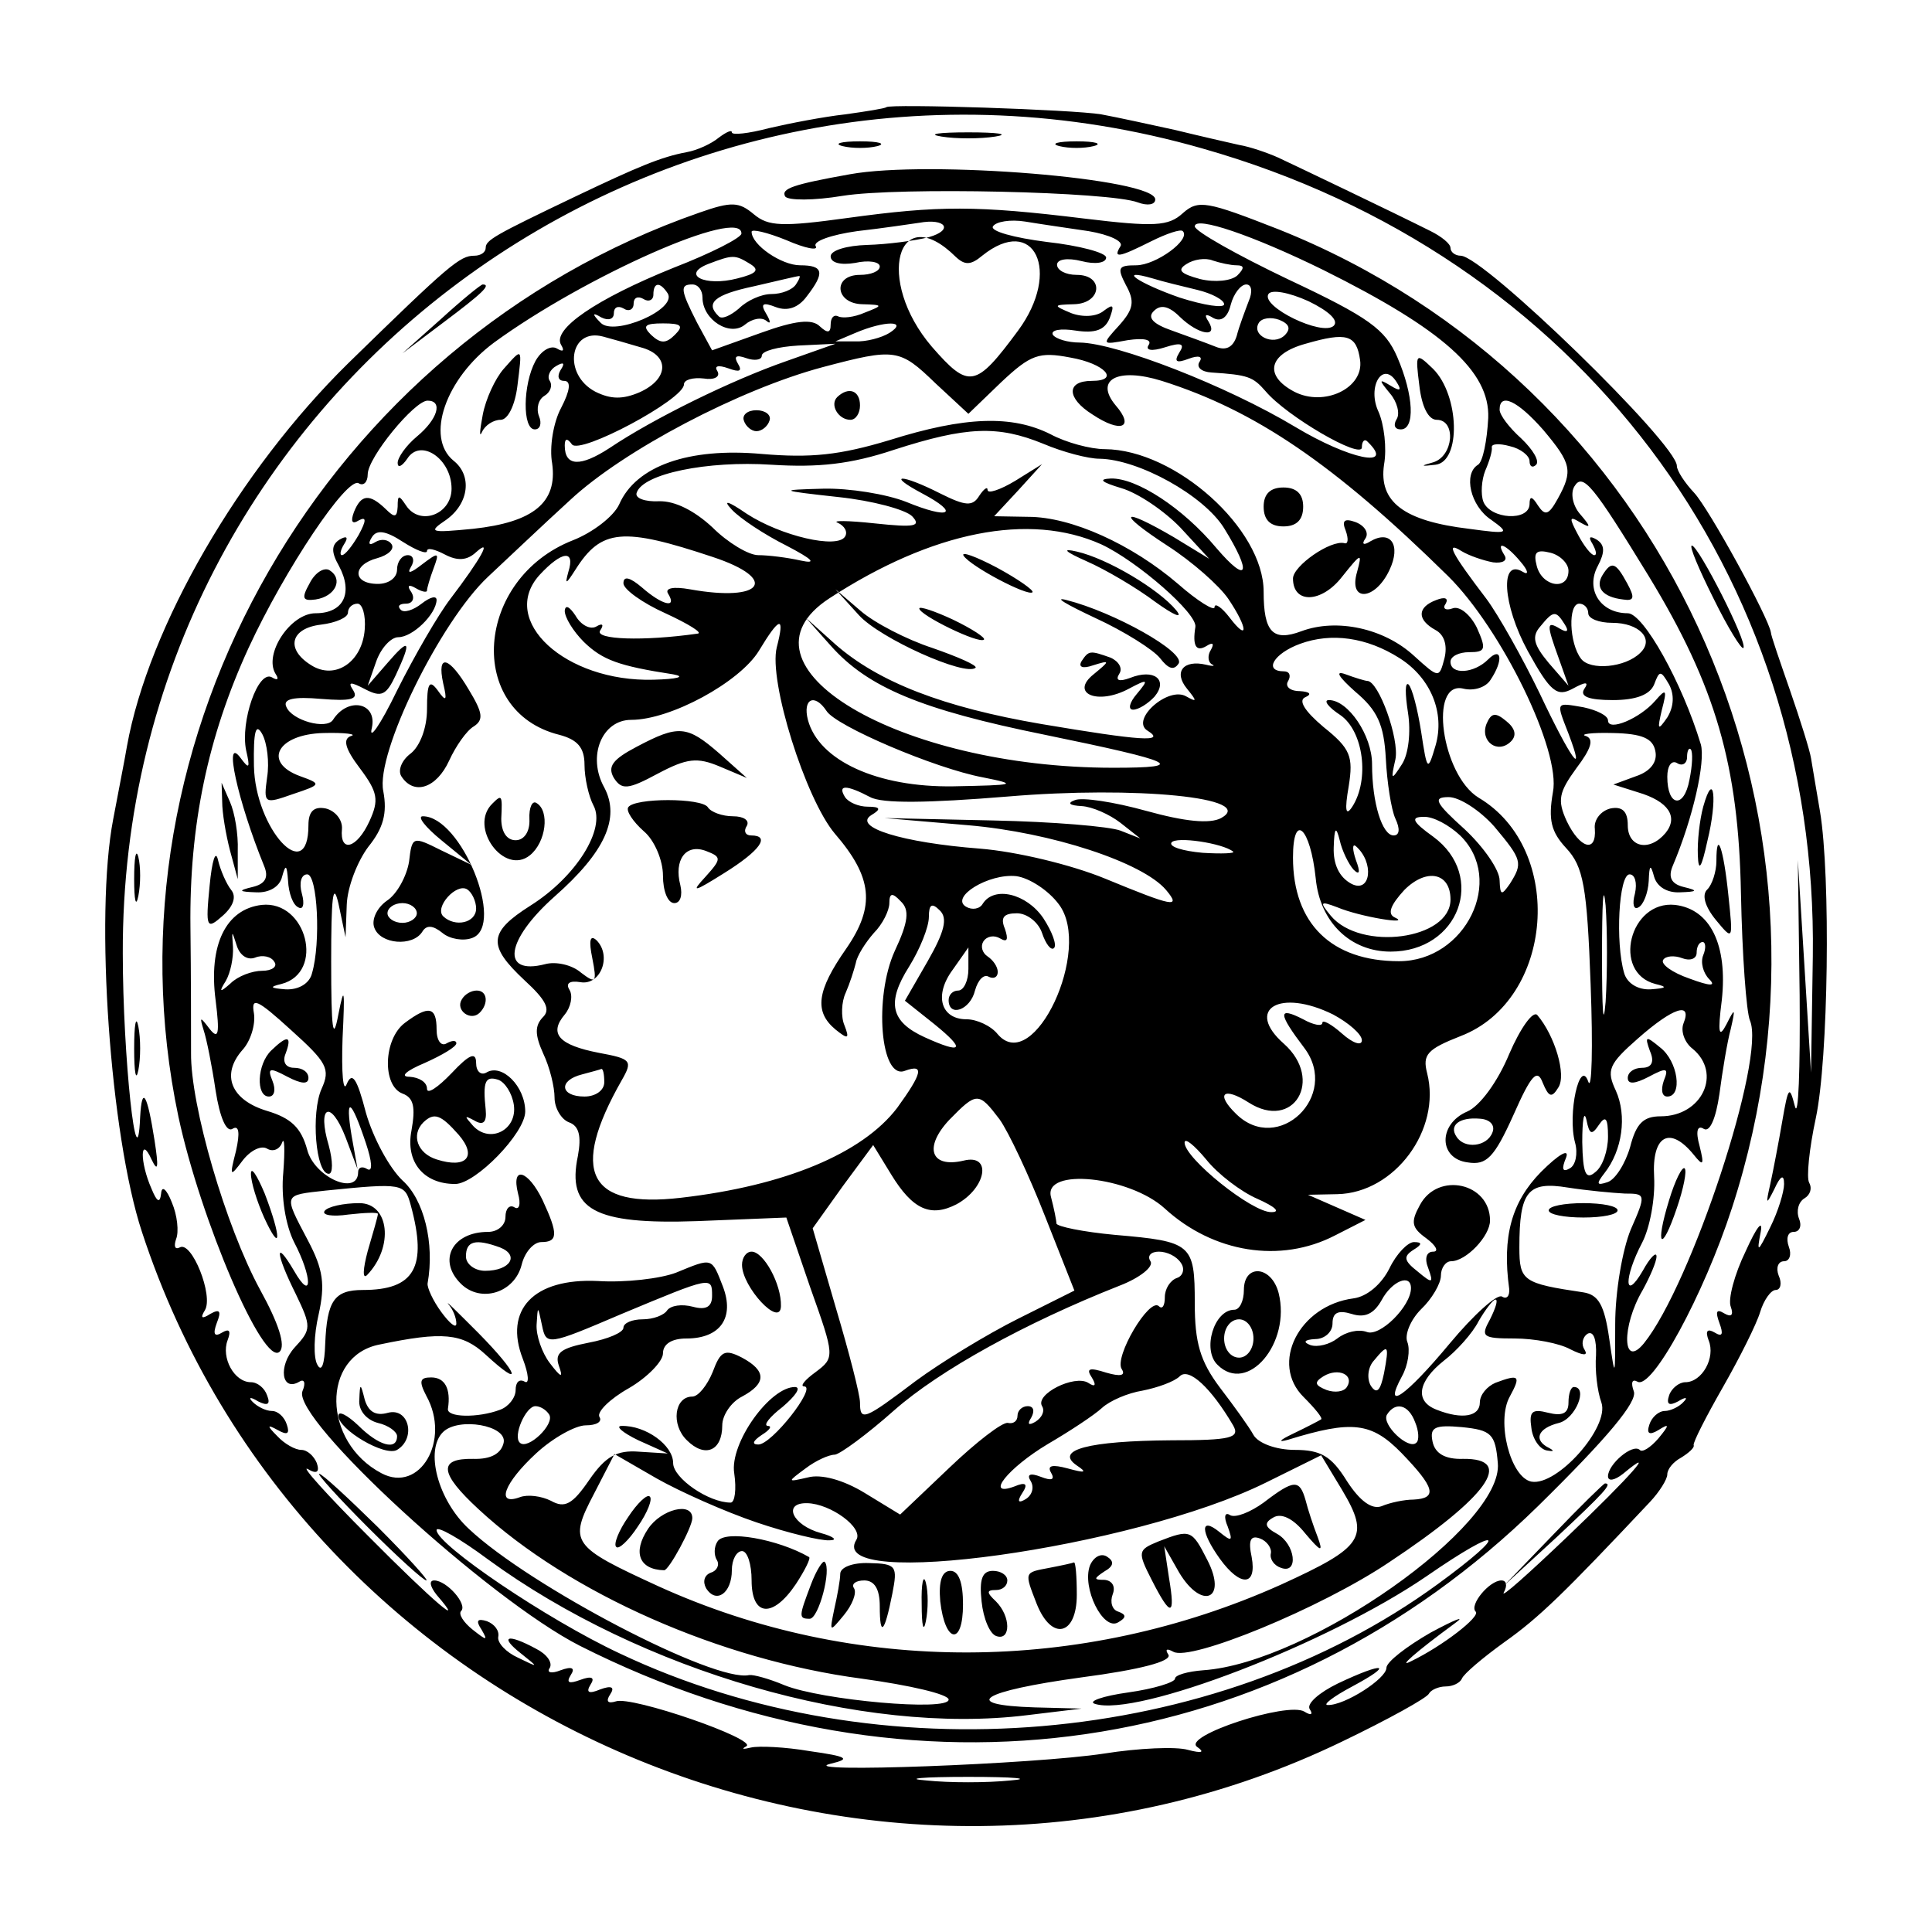 <?xml version="1.0" encoding="UTF-8"?>
<!DOCTYPE svg PUBLIC "-//W3C//DTD SVG 1.0//EN" "http://www.w3.org/TR/2001/REC-SVG-20010904/DTD/svg10.dtd">
<!-- Creator: CorelDRAW 2017 -->
<svg xmlns="http://www.w3.org/2000/svg" xml:space="preserve" width="200px" height="200px" version="1.0" style="shape-rendering:geometricPrecision; text-rendering:geometricPrecision; image-rendering:optimizeQuality; fill-rule:evenodd; clip-rule:evenodd"
viewBox="0 0 32.26 32.26"
 xmlns:xlink="http://www.w3.org/1999/xlink">
 <defs>
  <style type="text/css">
   <![CDATA[
    .fil1 {fill:none}
    .fil0 {fill:black}
   ]]>
  </style>
 </defs>
 <g id="Layer_x0020_1">
  <g id="image2vector_x0020__x0028_4_x0029_.svg">
   <g id="svgg">
    <g>
     <path id="path0" class="fil0" d="M14.8 1.79c-0.02,0.02 -0.33,0.07 -0.69,0.12 -0.36,0.04 -0.93,0.15 -1.27,0.23 -0.34,0.09 -0.62,0.12 -0.62,0.07 0,-0.05 -0.1,0 -0.22,0.09 -0.12,0.1 -0.36,0.21 -0.53,0.24 -0.43,0.08 -0.81,0.24 -1.86,0.74 -1.36,0.65 -1.5,0.73 -1.5,0.86 0,0.07 -0.08,0.13 -0.19,0.13 -0.24,0 -0.41,0.14 -2.11,1.8 -1.81,1.78 -3.33,4.39 -3.69,6.39 -0.04,0.24 -0.15,0.79 -0.23,1.22 -0.31,1.61 -0.05,5.28 0.48,6.89 2.69,8.21 12.26,12.27 20.04,8.51 0.77,-0.37 1.42,-0.73 1.45,-0.8 0.03,-0.06 0.16,-0.12 0.28,-0.12 0.12,0 0.24,-0.06 0.27,-0.13 0.03,-0.08 0.35,-0.35 0.71,-0.61 0.58,-0.41 1,-0.82 2.43,-2.34 0.16,-0.17 0.29,-0.38 0.29,-0.46 0,-0.09 0.1,-0.21 0.23,-0.28 0.13,-0.08 0.23,-0.17 0.21,-0.21 -0.01,-0.05 0.21,-0.48 0.49,-0.97 0.28,-0.49 0.56,-1.05 0.62,-1.25 0.06,-0.2 0.18,-0.37 0.26,-0.37 0.08,0 0.11,-0.11 0.05,-0.24 -0.05,-0.13 -0.01,-0.24 0.09,-0.24 0.09,0 0.13,-0.11 0.08,-0.24 -0.05,-0.14 -0.02,-0.25 0.08,-0.25 0.1,0 0.14,-0.1 0.09,-0.22 -0.05,-0.13 -0.01,-0.28 0.09,-0.34 0.1,-0.06 0.13,-0.17 0.08,-0.26 -0.05,-0.08 0,-0.57 0.11,-1.08 0.21,-0.98 0.25,-4.04 0.07,-5.12 -0.06,-0.36 -0.13,-0.76 -0.15,-0.89 -0.02,-0.13 -0.18,-0.64 -0.35,-1.13 -0.17,-0.49 -0.32,-0.92 -0.32,-0.97 -0.04,-0.25 -1.03,-2.06 -1.28,-2.33 -0.16,-0.17 -0.29,-0.37 -0.29,-0.45 0,-0.37 -3.23,-3.51 -3.61,-3.51 -0.09,0 -0.17,-0.06 -0.17,-0.13 0,-0.07 -0.15,-0.19 -0.33,-0.28 -0.68,-0.34 -2.23,-1.08 -2.55,-1.23 -0.18,-0.08 -0.47,-0.18 -0.65,-0.21 -0.18,-0.04 -0.66,-0.15 -1.07,-0.25 -0.41,-0.09 -0.96,-0.21 -1.23,-0.26 -0.47,-0.08 -3.53,-0.18 -3.59,-0.12l0 0zm5.28 0.69c6.27,1.78 10.28,7.11 10.19,13.49l-0.03 1.94 -0.11 -1.78 -0.11 -1.77 0.03 2.26c0.01,1.24 -0.02,2.08 -0.08,1.85 -0.09,-0.35 -0.11,-0.33 -0.21,0.25 -0.06,0.35 -0.15,0.82 -0.2,1.05 -0.08,0.35 -0.07,0.36 0.07,0.08 0.1,-0.22 0.16,-0.25 0.16,-0.08 0,0.13 -0.1,0.46 -0.23,0.72 -0.21,0.43 -0.23,0.44 -0.16,0.08 0.04,-0.22 -0.07,-0.08 -0.25,0.32 -0.19,0.39 -0.3,0.81 -0.25,0.93 0.05,0.14 0.01,0.18 -0.11,0.11 -0.13,-0.08 -0.15,-0.03 -0.08,0.16 0.07,0.19 0.05,0.24 -0.08,0.16 -0.12,-0.07 -0.16,-0.03 -0.1,0.13 0.12,0.29 -0.11,0.7 -0.39,0.7 -0.1,0 -0.23,0.1 -0.27,0.22 -0.05,0.15 0,0.18 0.15,0.1 0.13,-0.08 0.17,-0.07 0.09,0.01 -0.07,0.08 -0.22,0.15 -0.31,0.15 -0.1,0 -0.22,0.1 -0.26,0.23 -0.05,0.15 0,0.18 0.15,0.09 0.19,-0.12 0.19,-0.09 0,0.14 -0.13,0.15 -0.27,0.24 -0.31,0.19 -0.12,-0.11 -0.53,0.24 -0.53,0.44 0,0.09 0.11,0.07 0.25,-0.04 0.59,-0.49 0.15,0.02 -0.93,1.05 -0.65,0.62 -1.12,1.04 -1.06,0.93 0.06,-0.11 0.05,-0.2 -0.04,-0.2 -0.2,0 -0.54,0.41 -0.43,0.52 0.09,0.08 -0.56,0.58 -1.08,0.83 -0.23,0.12 0.06,-0.14 0.74,-0.64 0.18,-0.13 0,-0.06 -0.41,0.16 -0.4,0.23 -0.74,0.49 -0.74,0.59 0,0.18 -0.7,0.63 -0.98,0.62 -0.09,0 0.09,-0.14 0.41,-0.31 0.71,-0.38 0.54,-0.42 -0.24,-0.05 -0.31,0.15 -0.53,0.34 -0.47,0.43 0.06,0.09 0.02,0.11 -0.09,0.04 -0.28,-0.17 -2.05,0.41 -1.79,0.59 0.13,0.09 0.08,0.11 -0.15,0.05 -0.2,-0.06 -0.83,-0.03 -1.4,0.06 -1.16,0.18 -5.22,0.33 -4.57,0.17 0.34,-0.08 0.29,-0.12 -0.35,-0.21 -0.41,-0.07 -0.85,-0.09 -0.98,-0.06 -0.13,0.03 -0.17,0.03 -0.08,-0.02 0.21,-0.11 -1.92,-0.85 -2.18,-0.75 -0.13,0.04 -0.17,0 -0.09,-0.12 0.08,-0.12 0.02,-0.15 -0.17,-0.08 -0.19,0.08 -0.24,0.05 -0.16,-0.08 0.08,-0.12 0.02,-0.15 -0.17,-0.08 -0.19,0.07 -0.24,0.05 -0.16,-0.08 0.08,-0.12 0.02,-0.15 -0.17,-0.08 -0.15,0.06 -0.24,0.04 -0.18,-0.04 0.05,-0.09 -0.05,-0.23 -0.23,-0.32 -0.48,-0.26 -0.62,-0.21 -0.25,0.08 0.3,0.24 0.3,0.24 -0.05,0.07 -0.2,-0.09 -0.35,-0.25 -0.33,-0.35 0.02,-0.1 -0.06,-0.21 -0.19,-0.26 -0.16,-0.05 -0.19,-0.01 -0.09,0.14 0.11,0.19 0.09,0.19 -0.15,0 -0.15,-0.12 -0.24,-0.26 -0.19,-0.31 0.11,-0.11 -0.24,-0.51 -0.45,-0.51 -0.09,0 -0.07,0.1 0.04,0.24 0.51,0.59 -0.03,0.14 -1.15,-0.99 -0.68,-0.68 -1.13,-1.18 -1,-1.11 0.15,0.09 0.2,0.05 0.15,-0.1 -0.05,-0.12 -0.16,-0.22 -0.26,-0.22 -0.1,0 -0.28,-0.1 -0.4,-0.23 -0.18,-0.18 -0.17,-0.2 0.01,-0.1 0.16,0.09 0.2,0.06 0.15,-0.09 -0.04,-0.13 -0.15,-0.23 -0.25,-0.23 -0.1,0 -0.24,-0.07 -0.32,-0.15 -0.08,-0.08 -0.04,-0.09 0.09,-0.01 0.16,0.08 0.21,0.05 0.15,-0.1 -0.04,-0.12 -0.16,-0.22 -0.27,-0.22 -0.28,0 -0.5,-0.41 -0.39,-0.7 0.06,-0.16 0.03,-0.2 -0.09,-0.13 -0.13,0.08 -0.16,0.03 -0.09,-0.16 0.08,-0.2 0.05,-0.24 -0.11,-0.15 -0.14,0.09 -0.17,0.07 -0.09,-0.06 0.15,-0.24 -0.22,-1.17 -0.42,-1.05 -0.08,0.04 -0.1,-0.02 -0.06,-0.14 0.05,-0.12 0.02,-0.4 -0.07,-0.61 -0.09,-0.23 -0.17,-0.29 -0.18,-0.15 -0.02,0.17 -0.07,0.14 -0.16,-0.08 -0.2,-0.45 -0.19,-0.91 0,-0.49 0.11,0.23 0.12,0.13 0.05,-0.32 -0.12,-0.77 -0.21,-0.93 -0.24,-0.39 -0.05,1.2 -0.29,-1.01 -0.29,-2.73 -0.03,-9.34 8.96,-16.04 18.03,-13.44l0 0zm-4.36 -0.2c0.24,0.04 0.65,0.04 0.9,0 0.25,-0.04 0.04,-0.07 -0.45,-0.07 -0.5,0 -0.7,0.03 -0.45,0.07l0 0zm-1.65 0.16c0.16,0.04 0.42,0.04 0.58,0 0.15,-0.04 0.03,-0.08 -0.29,-0.08 -0.32,0 -0.45,0.04 -0.29,0.08l0 0zm3.62 0c0.16,0.04 0.41,0.04 0.57,0 0.16,-0.04 0.03,-0.08 -0.28,-0.08 -0.32,0 -0.45,0.04 -0.29,0.08l0 0zm-3.5 0.47c-0.95,0.17 -1.15,0.24 -1.08,0.37 0.05,0.07 0.48,0.07 0.96,-0.01 0.94,-0.15 4.46,-0.07 4.93,0.11 0.16,0.06 0.29,0.04 0.29,-0.05 0,-0.35 -3.78,-0.66 -5.1,-0.42l0 0zm-2.51 0.64c-6.24,2.17 -10.04,8.76 -8.7,15.1 0.37,1.72 1.42,4.18 1.69,3.92 0.1,-0.1 -0.01,-0.46 -0.33,-1.04 -0.57,-1.05 -1.16,-3.07 -1.15,-3.95 0,-0.35 0,-1.3 -0.01,-2.1 -0.02,-1.7 0.29,-3.18 0.97,-4.66 0.61,-1.32 1.65,-2.87 1.84,-2.75 0.08,0.05 0.15,-0.02 0.15,-0.15 0,-0.28 0.78,-1.23 1,-1.23 0.26,0 0.17,0.31 -0.18,0.6 -0.18,0.15 -0.32,0.35 -0.32,0.44 0,0.09 0.07,0.06 0.16,-0.07 0.22,-0.35 0.74,0 0.74,0.5 0,0.43 -0.53,0.63 -0.76,0.28 -0.12,-0.18 -0.14,-0.18 -0.14,0.02 -0.01,0.18 -0.05,0.19 -0.2,0.04 -0.27,-0.26 -0.41,-0.25 -0.53,0.05 -0.06,0.16 -0.03,0.21 0.08,0.14 0.13,-0.07 0.13,0 0,0.24 -0.11,0.19 -0.23,0.34 -0.28,0.34 -0.04,0 -0.03,-0.08 0.04,-0.19 0.07,-0.11 0.04,-0.14 -0.08,-0.07 -0.14,0.09 -0.14,0.21 -0.01,0.44 0.24,0.45 0.08,0.79 -0.39,0.79 -0.42,0 -0.87,0.68 -0.67,1.01 0.06,0.09 0.04,0.12 -0.06,0.06 -0.23,-0.13 -0.53,0.74 -0.43,1.22 0.07,0.3 0.05,0.32 -0.09,0.13 -0.3,-0.41 -0.05,0.72 0.39,1.8 0.08,0.19 0.02,0.3 -0.19,0.35 -0.25,0.06 -0.24,0.08 0.06,0.09 0.21,0.01 0.39,-0.09 0.43,-0.26 0.06,-0.22 0.08,-0.2 0.1,0.07 0.01,0.2 0.08,0.4 0.17,0.44 0.08,0.05 0.11,-0.05 0.06,-0.23 -0.05,-0.18 -0.01,-0.32 0.09,-0.32 0.17,0 0.23,1.14 0.08,1.65 -0.04,0.17 -0.22,0.28 -0.44,0.27 -0.26,-0.02 -0.28,-0.04 -0.07,-0.09 0.73,-0.19 0.42,-1.4 -0.33,-1.32 -0.6,0.07 -0.89,0.67 -0.77,1.59 0.07,0.56 0.05,0.67 -0.1,0.48 -0.16,-0.21 -0.17,-0.21 -0.1,0.02 0.05,0.15 0.14,0.6 0.2,1.01 0.07,0.45 0.18,0.7 0.28,0.64 0.11,-0.07 0.13,0.06 0.06,0.37 -0.11,0.43 -0.1,0.44 0.11,0.16 0.13,-0.17 0.31,-0.26 0.41,-0.2 0.1,0.06 0.21,0.01 0.25,-0.1 0.04,-0.11 0.05,0.11 0.02,0.5 -0.04,0.41 0.04,0.88 0.18,1.16 0.31,0.59 0.31,1.02 0,0.48 -0.33,-0.56 -0.31,-0.29 0.03,0.39 0.26,0.54 0.26,0.59 -0.02,0.89 -0.28,0.31 -0.22,0.75 0.08,0.57 0.08,-0.05 0.11,0.02 0.05,0.16 -0.18,0.46 3.1,3.47 4.63,4.25 5.54,2.8 11.67,1.91 16,-2.33 1.16,-1.14 1.67,-1.75 1.6,-1.92 -0.05,-0.14 -0.03,-0.21 0.06,-0.16 0.24,0.15 1.11,-1.45 1.58,-2.9 2.16,-6.64 -1.15,-13.78 -7.57,-16.34 -1.2,-0.47 -1.34,-0.5 -1.6,-0.27 -0.24,0.22 -0.48,0.23 -1.64,0.09 -1.8,-0.22 -2.43,-0.22 -3.96,-0.01 -1.09,0.15 -1.32,0.14 -1.56,-0.06 -0.25,-0.21 -0.37,-0.22 -0.91,-0.03l0 0zm3.83 0.41c-0.23,0.06 -0.69,0.12 -1.03,0.13 -0.34,0.01 -0.61,0.09 -0.61,0.19 0,0.11 0.17,0.15 0.41,0.11 0.22,-0.05 0.41,-0.02 0.41,0.06 0,0.08 -0.15,0.14 -0.33,0.14 -0.46,0 -0.42,0.48 0.04,0.49 0.35,0.01 0.35,0.02 0.04,0.14 -0.18,0.08 -0.38,0.1 -0.45,0.06 -0.07,-0.03 -0.12,0.03 -0.12,0.14 0,0.14 -0.05,0.15 -0.18,0.03 -0.13,-0.13 -0.41,-0.1 -0.99,0.11l-0.81 0.29 -0.25 -0.46c-0.28,-0.55 -0.29,-0.64 -0.08,-0.64 0.1,0 0.17,0.1 0.17,0.22 0,0.37 0.46,0.66 0.71,0.45 0.12,-0.1 0.28,-0.13 0.36,-0.06 0.07,0.06 0.07,0.01 0,-0.11 -0.11,-0.18 -0.07,-0.21 0.16,-0.12 0.19,0.07 0.37,0.01 0.51,-0.18 0.31,-0.4 0.28,-0.52 -0.11,-0.52 -0.31,0 -0.81,-0.34 -0.81,-0.56 0,-0.05 0.26,0.01 0.58,0.14 0.32,0.14 0.54,0.18 0.49,0.1 -0.05,-0.08 0.26,-0.19 0.69,-0.25 0.44,-0.05 0.9,-0.12 1.04,-0.14 0.44,-0.08 0.58,0.12 0.16,0.24l0 0zm2.67 -0.1c0.35,0.06 0.58,0.17 0.53,0.25 -0.13,0.21 -0.03,0.19 0.51,-0.08 0.26,-0.13 0.5,-0.21 0.53,-0.17 0.14,0.14 -0.45,0.57 -0.78,0.57 -0.3,0 -0.32,0.04 -0.17,0.33 0.15,0.27 0.13,0.4 -0.11,0.67 -0.3,0.33 -0.3,0.33 0.14,0.25 0.27,-0.04 0.41,-0.01 0.35,0.08 -0.06,0.09 0.05,0.11 0.27,0.04 0.28,-0.09 0.34,-0.06 0.24,0.09 -0.09,0.15 -0.05,0.18 0.16,0.1 0.16,-0.06 0.24,-0.04 0.18,0.05 -0.06,0.09 0.03,0.17 0.2,0.18 0.61,0.04 0.69,0.07 0.9,0.31 0.35,0.42 1.61,1.15 1.61,0.94 0,-0.11 0.05,-0.15 0.1,-0.09 0.46,0.45 -0.31,0.29 -1.21,-0.25 -1.15,-0.69 -2.98,-1.4 -3.6,-1.41 -0.2,0 -0.4,-0.06 -0.45,-0.13 -0.04,-0.08 0.13,-0.11 0.38,-0.07 0.33,0.05 0.49,-0.01 0.57,-0.21 0.08,-0.22 0.06,-0.24 -0.1,-0.12 -0.12,0.1 -0.35,0.11 -0.54,0.04 -0.31,-0.13 -0.31,-0.14 0.04,-0.15 0.47,-0.01 0.51,-0.49 0.05,-0.49 -0.19,0 -0.33,-0.08 -0.33,-0.17 0,-0.09 0.17,-0.12 0.41,-0.06 0.23,0.06 0.41,0.03 0.41,-0.06 0,-0.08 -0.45,-0.2 -0.99,-0.26 -0.55,-0.07 -0.95,-0.18 -0.9,-0.26 0.05,-0.08 0.29,-0.12 0.54,-0.08 0.24,0.04 0.72,0.11 1.06,0.16l0 0zm3.92 0.65c1.99,0.99 2.78,1.69 2.75,2.47 -0.02,0.38 -0.09,0.73 -0.17,0.78 -0.25,0.15 -0.13,0.69 0.22,0.92 0.32,0.23 0.29,0.24 -0.37,0.15 -1.09,-0.13 -1.51,-0.45 -1.42,-1.07 0.05,-0.28 0,-0.67 -0.09,-0.88 -0.2,-0.42 0.07,-0.87 0.3,-0.5 0.09,0.14 0.06,0.16 -0.1,0.06 -0.2,-0.12 -0.2,-0.1 -0.01,0.13 0.12,0.14 0.17,0.34 0.11,0.43 -0.06,0.1 -0.03,0.17 0.07,0.17 0.24,0 0.22,-0.56 -0.06,-1.21 -0.2,-0.46 -0.47,-0.66 -1.81,-1.29 -0.86,-0.41 -1.57,-0.81 -1.57,-0.89 0,-0.18 0.97,0.15 2.15,0.73l0 0zm-9.72 -0.61c0,0.07 -0.51,0.33 -1.13,0.57 -1.29,0.52 -2.04,1.03 -1.88,1.29 0.06,0.1 0.03,0.12 -0.07,0.06 -0.1,-0.06 -0.26,0.03 -0.36,0.21 -0.21,0.39 -0.22,1.14 -0.01,1.14 0.09,0 0.12,-0.1 0.07,-0.22 -0.05,-0.13 -0.01,-0.28 0.09,-0.34 0.1,-0.06 0.14,-0.17 0.09,-0.25 -0.05,-0.07 0,-0.19 0.11,-0.25 0.12,-0.07 0.15,-0.05 0.07,0.07 -0.06,0.1 -0.04,0.18 0.06,0.18 0.12,0 0.1,0.16 -0.05,0.45 -0.13,0.24 -0.2,0.66 -0.15,0.93 0.09,0.65 -0.31,0.98 -1.32,1.09 -0.72,0.07 -0.76,0.06 -0.45,-0.15 0.38,-0.27 0.44,-0.74 0.12,-0.99 -0.47,-0.39 -0.13,-1.37 0.68,-1.97 1.52,-1.11 4.14,-2.27 4.13,-1.82l0 0zm3.58 0.39c0.15,0.14 0.25,0.14 0.44,-0.02 0.87,-0.7 1.33,0.26 0.6,1.25 -0.71,0.96 -0.82,0.98 -1.44,0.27 -0.95,-1.11 -0.58,-2.47 0.4,-1.5l0 0zm-3.43 0.12c0.16,0.1 0.1,0.16 -0.22,0.24 -0.54,0.14 -0.94,-0.06 -0.49,-0.24 0.42,-0.16 0.45,-0.16 0.71,0l0 0zm8.12 0.02c0.13,0 0.13,0.05 0.01,0.17 -0.1,0.09 -0.37,0.12 -0.62,0.06 -0.33,-0.09 -0.39,-0.15 -0.23,-0.25 0.12,-0.08 0.32,-0.11 0.44,-0.06 0.12,0.04 0.3,0.08 0.4,0.08l0 0zm-7.36 0.32c-0.06,0.09 -0.24,0.16 -0.41,0.16 -0.17,0 -0.41,0.11 -0.54,0.24 -0.14,0.12 -0.29,0.19 -0.34,0.13 -0.23,-0.22 -0.07,-0.36 0.59,-0.5 0.39,-0.09 0.72,-0.17 0.75,-0.17 0.03,-0.01 0.01,0.05 -0.05,0.14l0 0zm6.7 0.09c0.25,0.06 0.45,0.17 0.45,0.24 0,0.07 -0.33,0.02 -0.74,-0.11 -0.69,-0.24 -1.07,-0.5 -0.45,-0.32 0.16,0.05 0.49,0.13 0.74,0.19l0 0zm-12.63 0.49l-0.64 0.57 0.69 -0.52c0.64,-0.48 0.8,-0.63 0.65,-0.63 -0.03,0 -0.35,0.26 -0.7,0.58l0 0zm3.79 -0.43c0.16,0.27 -0.9,0.72 -1.12,0.49 -0.15,-0.15 -0.14,-0.18 0.01,-0.09 0.12,0.06 0.21,0.03 0.21,-0.07 0,-0.1 0.07,-0.13 0.16,-0.08 0.09,0.06 0.17,0.02 0.17,-0.08 0,-0.1 0.07,-0.13 0.16,-0.08 0.09,0.06 0.17,0.02 0.17,-0.07 0,-0.21 0.11,-0.22 0.24,-0.02l0 0zm9.7 0.13c-0.06,0.16 -0.16,0.42 -0.2,0.58 -0.06,0.19 -0.18,0.25 -0.35,0.18 -0.15,-0.06 -0.48,-0.18 -0.73,-0.27 -0.32,-0.11 -0.42,-0.22 -0.3,-0.33 0.11,-0.11 0.25,-0.08 0.43,0.1 0.31,0.3 0.65,0.36 0.48,0.08 -0.08,-0.12 -0.05,-0.14 0.08,-0.06 0.13,0.07 0.24,-0.01 0.29,-0.22 0.05,-0.19 0.17,-0.34 0.26,-0.34 0.09,0 0.11,0.12 0.04,0.28l0 0zm1.42 0.41c-0.19,0.18 -1.22,-0.32 -1.09,-0.53 0.05,-0.08 0.34,-0.03 0.67,0.12 0.33,0.16 0.51,0.32 0.42,0.41l0 0zm-0.82 0.16c-0.19,0.18 -0.56,0 -0.43,-0.21 0.05,-0.08 0.2,-0.1 0.34,-0.05 0.17,0.07 0.2,0.15 0.09,0.26l0 0zm-10.18 -0.01c-0.15,0.15 -0.24,0.15 -0.4,0 -0.15,-0.15 -0.1,-0.19 0.2,-0.19 0.31,0 0.35,0.04 0.2,0.19l0 0zm3.58 -0.03c-0.13,0.08 -0.39,0.15 -0.57,0.14l-0.33 0 0.33 -0.14c0.49,-0.21 0.9,-0.21 0.57,0l0 0zm-4.15 0.24c0.49,0.13 0.47,0.53 -0.02,0.75 -0.28,0.12 -0.48,0.12 -0.74,-0.01 -0.55,-0.29 -0.43,-1.07 0.13,-0.92 0.15,0.04 0.43,0.12 0.63,0.18l0 0zm12.01 0.21c0.07,0.47 -0.6,0.79 -1.1,0.53 -0.51,-0.27 -0.43,-0.63 0.19,-0.8 0.69,-0.2 0.85,-0.15 0.91,0.27l0 0zm-9.58 0.02c-0.92,0.32 -2.22,0.96 -2.95,1.45 -0.49,0.32 -0.75,0.31 -0.75,-0.04 0,-0.12 0.04,-0.13 0.12,-0.02 0.13,0.18 1.87,-0.75 1.87,-1 0,-0.08 0.15,-0.12 0.33,-0.1 0.18,0.03 0.28,-0.03 0.23,-0.12 -0.06,-0.09 0.01,-0.11 0.18,-0.05 0.19,0.07 0.24,0.05 0.16,-0.08 -0.07,-0.12 -0.03,-0.15 0.14,-0.09 0.14,0.05 0.26,0.03 0.26,-0.04 0,-0.08 0.27,-0.15 0.61,-0.17l0.62 -0.03 -0.82 0.29 0 0zm-4.72 0.13c-0.14,0.16 -0.3,0.5 -0.35,0.77 -0.05,0.27 -0.06,0.39 -0.01,0.28 0.05,-0.11 0.19,-0.2 0.31,-0.2 0.12,0 0.24,-0.24 0.28,-0.57 0.08,-0.65 0.09,-0.64 -0.23,-0.28l0 0zm7.21 0.24l0.55 0.51 0.55 -0.53c0.49,-0.46 0.63,-0.51 1.15,-0.41 0.58,0.1 0.84,0.39 0.36,0.39 -0.43,0 -0.42,0.29 0.01,0.56 0.48,0.32 0.71,0.22 0.39,-0.15 -0.36,-0.43 0.03,-0.64 0.77,-0.41 1.55,0.49 2.87,1.38 4.78,3.26 0.89,0.88 1.89,2.92 1.75,3.61 -0.08,0.46 -0.03,0.66 0.22,0.93 0.29,0.31 0.35,0.64 0.41,2.28 0.04,1.06 0.02,1.79 -0.04,1.62 -0.14,-0.4 -0.35,0.54 -0.22,1.02 0.05,0.18 0.01,0.38 -0.09,0.43 -0.12,0.07 -0.14,0.01 -0.06,-0.18 0.06,-0.16 -0.12,-0.06 -0.42,0.24 -0.49,0.5 -0.65,1.08 -0.53,1.95 0.01,0.12 -0.04,0.18 -0.12,0.13 -0.08,-0.05 -0.47,0.3 -0.87,0.78 -0.74,0.89 -1.13,1.16 -0.8,0.55 0.1,-0.18 0.14,-0.44 0.09,-0.57 -0.05,-0.12 0.05,-0.37 0.23,-0.55 0.18,-0.17 0.33,-0.43 0.33,-0.56 0,-0.13 0.08,-0.24 0.17,-0.24 0.25,0 0.65,-0.42 0.65,-0.68 0,-0.63 -0.87,-0.82 -1.17,-0.26 -0.16,0.29 -0.14,0.38 0.11,0.56 0.16,0.12 0.21,0.22 0.11,0.22 -0.11,0 -0.15,0.11 -0.08,0.28 0.09,0.25 0.07,0.26 -0.18,0.05 -0.23,-0.18 -0.24,-0.25 -0.07,-0.36 0.15,-0.09 0.15,-0.13 0.01,-0.13 -0.1,0 -0.29,0.19 -0.41,0.44 -0.13,0.26 -0.37,0.47 -0.6,0.5 -0.91,0.12 -1.4,1.09 -0.83,1.65 0.19,0.19 0.32,0.35 0.29,0.37 -0.03,0.02 -0.24,0.13 -0.47,0.24 -0.23,0.11 -0.26,0.15 -0.08,0.1 1.07,-0.33 1.39,-0.29 1.89,0.22 0.56,0.58 0.61,0.76 0.2,0.78 -0.15,0 -0.39,0.05 -0.53,0.11 -0.16,0.06 -0.36,-0.08 -0.58,-0.42 -0.26,-0.42 -0.44,-0.52 -0.87,-0.52 -0.31,0 -0.61,-0.11 -0.69,-0.25 -0.07,-0.13 -0.33,-0.49 -0.56,-0.79 -0.33,-0.44 -0.42,-0.75 -0.42,-1.41 0,-0.99 -0.05,-1.03 -1.33,-1.14 -0.54,-0.05 -0.97,-0.14 -0.98,-0.19 0,-0.05 -0.04,-0.25 -0.09,-0.44 -0.14,-0.5 1.31,-0.35 1.9,0.19 0.81,0.74 1.93,0.92 2.84,0.45l0.51 -0.26 -0.48 -0.21 -0.48 -0.21 0.49 -0.01c0.96,-0.02 1.74,-1.08 1.5,-2.02 -0.08,-0.31 0,-0.4 0.56,-0.62 1.56,-0.6 1.75,-3.12 0.3,-3.98 -0.62,-0.38 -0.84,-1.97 -0.25,-1.82 0.17,0.04 0.37,-0.02 0.45,-0.15 0.22,-0.33 0.18,-0.56 -0.04,-0.34 -0.24,0.24 -0.63,0.26 -0.63,0.04 0,-0.09 0.14,-0.16 0.31,-0.16 0.28,0 0.29,-0.05 0.13,-0.41 -0.11,-0.22 -0.29,-0.37 -0.41,-0.32 -0.11,0.04 -0.17,0 -0.11,-0.08 0.05,-0.09 -0.01,-0.12 -0.16,-0.06 -0.32,0.12 -0.32,0.33 -0.01,0.5 0.15,0.08 0.2,0.26 0.15,0.47 -0.09,0.34 -0.09,0.34 -0.51,-0.04 -0.5,-0.46 -1.29,-0.63 -1.88,-0.41 -0.48,0.18 -0.63,0.01 -0.63,-0.66 0,-1.05 -1.47,-2.37 -2.65,-2.38 -0.24,0 -0.65,-0.11 -0.91,-0.25 -0.64,-0.32 -1.42,-0.3 -2.69,0.1 -0.83,0.25 -1.31,0.3 -2.13,0.23 -1.22,-0.11 -2.1,0.2 -2.38,0.84 -0.09,0.2 -0.44,0.47 -0.77,0.6 -1.64,0.64 -1.8,2.86 -0.23,3.25 0.3,0.08 0.42,0.21 0.42,0.5 0,0.22 0.07,0.53 0.15,0.68 0.21,0.39 -0.29,1.19 -1.05,1.67 -0.71,0.45 -0.72,0.67 -0.1,1.25 0.36,0.33 0.44,0.49 0.3,0.62 -0.13,0.14 -0.13,0.29 0.01,0.6 0.11,0.23 0.19,0.56 0.19,0.74 0,0.17 0.11,0.36 0.24,0.41 0.17,0.06 0.21,0.23 0.15,0.56 -0.19,0.9 0.27,1.15 1.99,1.09l1.49 -0.06 0.4 1.17c0.41,1.15 0.41,1.17 0.09,1.41 -0.18,0.13 -0.27,0.24 -0.19,0.24 0.21,0.01 -0.55,0.98 -0.77,0.97 -0.11,0 -0.09,-0.06 0.06,-0.16 0.13,-0.08 0.18,-0.15 0.1,-0.15 -0.08,-0.01 0.03,-0.15 0.25,-0.32 0.21,-0.18 0.31,-0.32 0.21,-0.33 -0.42,-0.01 -1.1,0.94 -1.02,1.44 0.04,0.27 0.01,0.49 -0.06,0.49 -0.37,0 -0.96,-0.41 -0.96,-0.66 0,-0.3 -0.46,-0.63 -0.86,-0.62 -0.11,0 0.01,0.11 0.28,0.24l0.49 0.22 -0.48 -0.03c-0.37,-0.03 -0.56,0.08 -0.83,0.47 -0.28,0.41 -0.41,0.48 -0.64,0.35 -0.16,-0.08 -0.39,-0.11 -0.52,-0.06 -0.41,0.15 -0.26,-0.24 0.27,-0.73 0.28,-0.26 0.66,-0.47 0.83,-0.47 0.18,0 0.28,-0.06 0.23,-0.14 -0.05,-0.08 0.17,-0.3 0.49,-0.48 0.31,-0.18 0.57,-0.45 0.57,-0.58 0,-0.16 0.15,-0.25 0.39,-0.25 0.57,0 0.81,-0.35 0.61,-0.87 -0.19,-0.49 -0.17,-0.48 -0.78,-0.23 -0.26,0.1 -0.85,0.17 -1.31,0.14 -1.07,-0.05 -1.57,0.48 -1.25,1.3 0.1,0.26 0.11,0.43 0.03,0.38 -0.09,-0.05 -0.15,0.01 -0.15,0.14 0,0.13 -0.12,0.28 -0.26,0.33 -0.37,0.14 -0.9,0.13 -0.87,-0.02 0.05,-0.33 -0.05,-0.52 -0.28,-0.52 -0.19,0 -0.21,0.06 -0.08,0.31 0.41,0.74 -0.11,1.63 -0.75,1.29 -0.99,-0.52 -1.01,-1.96 -0.03,-2.15 1.05,-0.22 1.38,-0.19 1.77,0.17 0.64,0.59 0.55,0.32 -0.12,-0.36 -0.35,-0.35 -0.57,-0.57 -0.5,-0.48 0.07,0.08 0.13,0.22 0.13,0.32 0,0.09 -0.11,0 -0.25,-0.19 -0.14,-0.19 -0.24,-0.41 -0.23,-0.48 0.12,-0.67 -0.06,-1.4 -0.42,-1.72 -0.22,-0.21 -0.49,-0.71 -0.61,-1.13 -0.15,-0.58 -0.23,-0.69 -0.32,-0.48 -0.06,0.16 -0.09,-0.18 -0.07,-0.76 0.04,-0.82 0.03,-0.91 -0.07,-0.4 -0.09,0.48 -0.12,0.25 -0.12,-0.89 0,-1.05 0.03,-1.35 0.12,-0.97l0.12 0.57 0.02 -0.54c0.01,-0.3 0.18,-0.73 0.36,-0.97 0.25,-0.31 0.32,-0.56 0.25,-0.93 -0.13,-0.63 0.95,-2.83 1.75,-3.58 0.3,-0.28 0.91,-0.86 1.37,-1.28 0.89,-0.83 2.83,-1.85 4.22,-2.22 1.21,-0.32 1.28,-0.31 1.88,0.27l0 0zm8.08 0.04c0.04,0.35 0.15,0.57 0.29,0.57 0.33,0 0.28,0.61 -0.06,0.71 -0.22,0.06 -0.21,0.07 0.04,0.04 0.43,-0.05 0.4,-1.16 -0.04,-1.6 -0.29,-0.28 -0.3,-0.27 -0.23,0.28l0 0zm-9.72 0.19c-0.13,0.13 0.02,0.38 0.22,0.38 0.09,0 0.16,-0.11 0.16,-0.24 0,-0.25 -0.19,-0.32 -0.38,-0.14l0 0zm11.79 0.55c0.47,0.56 0.5,0.68 0.24,1.15 -0.15,0.27 -0.21,0.29 -0.33,0.11 -0.1,-0.16 -0.14,-0.16 -0.14,-0.02 -0.01,0.29 -0.65,0.25 -0.77,-0.04 -0.05,-0.13 -0.03,-0.37 0.03,-0.52 0.07,-0.16 0.12,-0.33 0.11,-0.39 -0.01,-0.06 0.12,-0.07 0.3,-0.02 0.18,0.04 0.33,0.16 0.33,0.25 0,0.09 0.05,0.12 0.11,0.06 0.06,-0.06 -0.05,-0.25 -0.25,-0.44 -0.2,-0.18 -0.36,-0.39 -0.36,-0.48 0,-0.29 0.3,-0.15 0.73,0.34l0 0zm-13.35 -0.16c0.03,0.1 0.13,0.18 0.21,0.18 0.09,0 0.19,-0.08 0.22,-0.18 0.03,-0.09 -0.07,-0.17 -0.22,-0.17 -0.15,0 -0.24,0.08 -0.21,0.17l0 0zm5 0.39c0.33,0.14 0.75,0.25 0.94,0.25 0.65,0.01 1.74,0.61 2.08,1.16 0.47,0.76 0.4,0.95 -0.13,0.33 -0.56,-0.67 -1.33,-1.17 -1.76,-1.16 -0.22,0.01 -0.16,0.06 0.17,0.16 0.28,0.08 0.72,0.38 0.99,0.66l0.48 0.52 -0.59 -0.36c-0.89,-0.52 -0.97,-0.42 -0.11,0.14 0.42,0.27 0.87,0.67 1.02,0.89 0.33,0.49 0.34,0.73 0.02,0.31 -0.13,-0.17 -0.25,-0.25 -0.25,-0.17 0,0.07 -0.28,-0.1 -0.61,-0.39 -0.77,-0.66 -1.78,-1.12 -2.5,-1.12l-0.57 -0.01 0.4 -0.43 0.4 -0.44 -0.45 0.28c-0.25,0.15 -0.46,0.22 -0.46,0.15 0,-0.06 -0.06,-0.02 -0.14,0.1 -0.11,0.18 -0.23,0.17 -0.65,-0.04 -0.65,-0.33 -0.92,-0.33 -0.3,0 0.64,0.34 0.46,0.44 -0.27,0.14 -0.33,-0.13 -0.95,-0.23 -1.38,-0.22 -0.76,0.02 -0.75,0.03 0.25,0.14 0.57,0.06 1.12,0.21 1.23,0.32 0.16,0.17 0.04,0.19 -0.62,0.12 -0.46,-0.05 -0.73,-0.05 -0.62,-0.01 0.11,0.05 0.17,0.15 0.12,0.23 -0.13,0.21 -1.07,-0.01 -1.64,-0.38 -0.32,-0.22 -0.41,-0.24 -0.25,-0.07 0.14,0.15 0.55,0.42 0.91,0.6 0.44,0.23 0.52,0.31 0.24,0.25 -0.22,-0.05 -0.54,-0.09 -0.71,-0.09 -0.16,0 -0.51,-0.21 -0.76,-0.46 -0.3,-0.28 -0.63,-0.45 -0.9,-0.44 -0.23,0.01 -0.4,-0.05 -0.37,-0.14 0.1,-0.32 1.18,-0.54 2.25,-0.47 0.79,0.05 1.33,-0.01 2.05,-0.25 1.21,-0.39 1.73,-0.41 2.49,-0.1l0 0zm10.11 2.21c1.12,1.84 1.5,3.16 1.54,5.3 0.02,1.02 0.09,1.98 0.15,2.12 0.27,0.62 -0.98,4.41 -1.77,5.39 -0.36,0.44 -0.38,-0.28 -0.02,-0.89 0.12,-0.22 0.23,-0.47 0.23,-0.56 0,-0.09 -0.11,0.02 -0.23,0.24 -0.31,0.53 -0.32,0.12 -0.01,-0.47 0.13,-0.25 0.22,-0.74 0.2,-1.1 -0.04,-0.69 0.26,-0.86 0.66,-0.37 0.16,0.2 0.18,0.18 0.1,-0.14 -0.07,-0.25 -0.04,-0.36 0.07,-0.29 0.1,0.06 0.2,-0.17 0.26,-0.58 0.05,-0.38 0.13,-0.87 0.19,-1.09 0.08,-0.35 0.07,-0.36 -0.07,-0.08 -0.13,0.25 -0.15,0.15 -0.08,-0.4 0.1,-0.92 -0.19,-1.52 -0.78,-1.59 -0.76,-0.08 -1.06,1.13 -0.33,1.32 0.21,0.05 0.19,0.07 -0.08,0.09 -0.21,0.01 -0.39,-0.1 -0.44,-0.27 -0.15,-0.51 -0.09,-1.65 0.09,-1.65 0.09,0 0.13,0.14 0.09,0.32 -0.05,0.18 -0.02,0.28 0.06,0.23 0.08,-0.04 0.16,-0.24 0.17,-0.44 0.01,-0.27 0.03,-0.29 0.09,-0.07 0.05,0.17 0.22,0.27 0.43,0.26 0.3,-0.01 0.31,-0.03 0.06,-0.09 -0.2,-0.05 -0.26,-0.16 -0.18,-0.35 0.34,-0.8 0.55,-1.74 0.47,-2.03 -0.31,-1.03 -0.96,-2.19 -1.22,-2.19 -0.46,0 -0.71,-0.4 -0.5,-0.79 0.12,-0.23 0.12,-0.35 -0.02,-0.44 -0.12,-0.07 -0.14,-0.04 -0.07,0.07 0.06,0.11 0.08,0.19 0.03,0.19 -0.05,0 -0.17,-0.15 -0.27,-0.34 -0.15,-0.28 -0.15,-0.32 0.03,-0.21 0.19,0.11 0.19,0.08 0,-0.14 -0.12,-0.14 -0.16,-0.35 -0.09,-0.46 0.14,-0.23 0.31,-0.02 1.24,1.5l0 0zm-6.43 -1.16c0,0.22 0.11,0.33 0.33,0.33 0.22,0 0.33,-0.11 0.33,-0.33 0,-0.21 -0.11,-0.32 -0.33,-0.32 -0.22,0 -0.33,0.11 -0.33,0.32l0 0zm1.37 0.4c0.05,0.14 0.04,0.23 -0.02,0.21 -0.23,-0.06 -0.86,0.38 -0.86,0.59 0,0.43 0.48,0.41 0.82,-0.03 0.32,-0.4 0.34,-0.41 0.25,-0.08 -0.15,0.51 0.3,0.48 0.54,-0.03 0.2,-0.42 0.02,-0.68 -0.32,-0.48 -0.11,0.07 -0.15,0.05 -0.08,-0.05 0.06,-0.09 -0.01,-0.21 -0.16,-0.27 -0.19,-0.07 -0.24,-0.03 -0.17,0.14l0 0zm-15.34 0.34c0,-0.06 0.13,-0.03 0.3,0.06 0.21,0.11 0.37,0.1 0.52,-0.04 0.28,-0.25 0.08,0.11 -0.43,0.78 -0.2,0.26 -0.6,0.95 -0.89,1.53 -0.28,0.58 -0.48,0.86 -0.42,0.62 0.09,-0.42 -0.4,-0.52 -0.65,-0.13 -0.11,0.17 -0.69,0.01 -0.78,-0.22 -0.06,-0.13 0.13,-0.17 0.58,-0.13 0.49,0.04 0.63,0.01 0.54,-0.14 -0.1,-0.15 -0.05,-0.15 0.2,-0.02 0.27,0.14 0.35,0.1 0.51,-0.24 0.27,-0.58 0.23,-0.63 -0.14,-0.2l-0.33 0.38 0.14 -0.4c0.08,-0.23 0.25,-0.41 0.37,-0.41 0.24,0 0.63,-0.38 0.64,-0.62 0,-0.08 -0.11,-0.05 -0.25,0.06 -0.14,0.11 -0.3,0.16 -0.35,0.1 -0.06,-0.06 -0.02,-0.1 0.09,-0.1 0.11,0 0.15,-0.09 0.09,-0.19 -0.08,-0.11 -0.05,-0.14 0.07,-0.07 0.1,0.06 0.19,0.08 0.19,0.04 0,-0.04 0.05,-0.21 0.11,-0.37 0.1,-0.27 0.09,-0.28 -0.2,-0.06 -0.18,0.14 -0.25,0.16 -0.18,0.04 0.07,-0.11 0.04,-0.2 -0.05,-0.2 -0.1,0 -0.18,0.11 -0.18,0.24 0,0.14 -0.14,0.24 -0.32,0.24 -0.43,0 -0.43,-0.32 -0.01,-0.43 0.18,-0.05 0.29,-0.15 0.24,-0.23 -0.05,-0.08 -0.17,-0.1 -0.27,-0.04 -0.11,0.07 -0.13,0.03 -0.06,-0.08 0.08,-0.13 0.23,-0.11 0.52,0.08 0.22,0.14 0.4,0.21 0.4,0.15l0 0zm11.26 -0.11c0.6,0.28 1.61,1.16 1.57,1.38 -0.05,0.31 0.01,0.42 0.18,0.32 0.11,-0.07 0.14,-0.05 0.08,0.06 -0.06,0.09 -0.05,0.2 0.01,0.24 0.07,0.03 0.03,0.04 -0.09,0.01 -0.38,-0.09 -0.55,0.12 -0.32,0.4 0.17,0.21 0.17,0.23 -0.01,0.13 -0.3,-0.18 -0.94,0.39 -0.65,0.57 0.32,0.2 -0.11,0.17 -1.77,-0.11 -1.64,-0.28 -2.72,-0.7 -3.44,-1.33l-0.49 -0.44 0.41 0.46c0.62,0.7 1.51,1.07 3.58,1.49 2.19,0.45 2.41,0.55 1.14,0.55 -3.59,0 -6.46,-1.71 -4.74,-2.83 1.72,-1.12 3.34,-1.44 4.54,-0.9l0 0zm-6.49 0.21c1.12,0.37 0.84,0.76 -0.38,0.54 -0.28,-0.05 -0.43,-0.02 -0.36,0.08 0.15,0.25 -0.11,0.18 -0.44,-0.11 -0.2,-0.17 -0.31,-0.2 -0.31,-0.07 0,0.1 0.32,0.33 0.7,0.5 0.39,0.18 0.63,0.33 0.54,0.34 -0.91,0.13 -1.72,0.1 -1.63,-0.05 0.07,-0.1 0.04,-0.13 -0.06,-0.07 -0.1,0.06 -0.26,-0.02 -0.35,-0.18 -0.1,-0.15 -0.17,-0.19 -0.18,-0.08 0,0.11 0.14,0.34 0.32,0.52 0.31,0.3 0.58,0.4 1.49,0.54 0.22,0.04 0.07,0.08 -0.33,0.09 -1.47,0.04 -2.59,-0.99 -1.9,-1.75 0.37,-0.4 0.6,-0.43 0.48,-0.05 -0.06,0.22 -0.04,0.21 0.12,-0.04 0.43,-0.68 0.79,-0.71 2.29,-0.21l0 0zm4.19 -0.02c0.12,0.18 1.07,0.68 1.15,0.61 0.03,-0.03 -0.24,-0.22 -0.59,-0.41 -0.36,-0.19 -0.61,-0.28 -0.56,-0.2l0 0zm2.05 0.09c0.32,0.14 0.83,0.44 1.15,0.68 0.32,0.23 0.47,0.29 0.35,0.14 -0.29,-0.35 -1.14,-0.86 -1.66,-0.98 -0.26,-0.06 -0.2,0 0.16,0.16l0 0zm6.79 0.02c0.16,0.02 0.25,-0.03 0.19,-0.12 -0.16,-0.26 0.03,-0.18 0.27,0.11 0.13,0.15 0.14,0.23 0.04,0.17 -0.39,-0.24 -0.34,0.55 0.08,1.32 0.38,0.69 0.49,0.77 0.75,0.63 0.22,-0.12 0.28,-0.12 0.19,0.01 -0.07,0.12 0.08,0.18 0.48,0.18 0.39,0 0.62,-0.09 0.69,-0.26 0.09,-0.24 0.11,-0.24 0.25,0 0.09,0.17 0.08,0.37 -0.03,0.55 -0.16,0.23 -0.17,0.21 -0.09,-0.13 0.09,-0.34 0.07,-0.36 -0.11,-0.15 -0.26,0.3 -0.79,0.52 -0.79,0.33 0,-0.08 -0.18,-0.17 -0.41,-0.22 -0.47,-0.08 -0.46,-0.1 -0.25,0.44 0.3,0.79 0.03,0.41 -0.48,-0.67 -0.29,-0.6 -0.69,-1.31 -0.89,-1.58 -0.58,-0.76 -0.69,-0.97 -0.42,-0.8 0.13,0.08 0.37,0.16 0.53,0.19l0 0zm1.26 0.14c0,0.34 -0.44,0.27 -0.53,-0.08 -0.06,-0.23 -0.01,-0.28 0.23,-0.22 0.16,0.04 0.3,0.18 0.3,0.3l0 0zm2.42 0.46c0.24,0.49 0.47,0.86 0.5,0.83 0.08,-0.08 -0.75,-1.71 -0.86,-1.71 -0.05,0 0.12,0.4 0.36,0.88l0 0zm-23.44 -0.25c-0.14,0.25 -0.12,0.3 0.1,0.27 0.33,-0.05 0.47,-0.34 0.23,-0.49 -0.09,-0.05 -0.24,0.04 -0.33,0.22l0 0zm21.59 -0.14c-0.13,0.21 0,0.37 0.34,0.41 0.19,0.03 0.2,-0.03 0.07,-0.27 -0.19,-0.35 -0.26,-0.38 -0.41,-0.14l0 0zm-12.42 0.67c0.35,0.39 1.78,1.03 1.95,0.88 0.03,-0.04 -0.29,-0.18 -0.72,-0.33 -0.43,-0.14 -0.97,-0.42 -1.2,-0.62l-0.42 -0.36 0.39 0.43 0 0zm3.95 0.05c0.48,0.22 0.97,0.53 1.08,0.67 0.14,0.18 0.23,0.21 0.31,0.09 0.12,-0.19 -1.08,-0.86 -1.87,-1.06 -0.23,-0.06 -0.01,0.07 0.48,0.3l0 0zm-12.2 0.19c-0.04,0.54 -0.49,0.85 -0.89,0.6 -0.44,-0.27 -0.35,-0.62 0.16,-0.68 0.25,-0.03 0.45,-0.12 0.45,-0.2 0,-0.08 0.07,-0.15 0.16,-0.15 0.08,0 0.14,0.19 0.12,0.43l0 0zm9.26 -0.35c0,0.11 1,0.6 1.08,0.52 0.03,-0.03 -0.2,-0.18 -0.51,-0.33 -0.32,-0.15 -0.57,-0.23 -0.57,-0.19l0 0zm11.17 0.08c0,0.09 0.18,0.16 0.4,0.16 0.45,0 0.71,0.27 0.47,0.5 -0.25,0.25 -0.84,0.3 -0.99,0.1 -0.2,-0.26 -0.22,-0.92 -0.03,-0.92 0.08,0 0.15,0.07 0.15,0.16l0 0zm-0.39 0.19c0.07,0.11 0.04,0.14 -0.08,0.07 -0.23,-0.14 -0.23,-0.08 -0.02,0.5l0.16 0.45 -0.33 -0.38c-0.25,-0.3 -0.29,-0.44 -0.14,-0.61 0.22,-0.27 0.26,-0.27 0.41,-0.03l0 0zm-13.16 0.38c-0.14,0.56 0.48,2.53 0.97,3.11 0.63,0.73 0.68,1.21 0.19,1.92 -0.49,0.7 -0.54,1.05 -0.18,1.35 0.21,0.17 0.24,0.16 0.15,-0.07 -0.06,-0.14 -0.05,-0.39 0.02,-0.54 0.07,-0.16 0.14,-0.38 0.17,-0.5 0.02,-0.12 0.16,-0.34 0.3,-0.5 0.15,-0.15 0.26,-0.38 0.26,-0.5 0,-0.17 0.05,-0.18 0.19,-0.03 0.15,0.14 0.13,0.34 -0.1,0.83 -0.35,0.77 -0.24,2.16 0.17,2 0.33,-0.12 0.29,0.04 -0.13,0.62 -0.58,0.76 -1.87,1.3 -3.61,1.5 -1.55,0.18 -1.86,-0.43 -0.99,-1.96 0.19,-0.33 0.16,-0.36 -0.38,-0.46 -0.67,-0.13 -0.84,-0.32 -0.57,-0.64 0.1,-0.12 0.14,-0.31 0.08,-0.41 -0.07,-0.11 0,-0.16 0.18,-0.13 0.34,0.06 0.53,-0.44 0.27,-0.7 -0.11,-0.1 -0.13,0.01 -0.07,0.3 0.08,0.41 0.06,0.43 -0.19,0.24 -0.15,-0.13 -0.42,-0.19 -0.6,-0.14 -0.74,0.19 -0.66,-0.4 0.16,-1.13 0.84,-0.74 1.1,-1.31 0.83,-1.82 -0.29,-0.52 -0.04,-1.13 0.45,-1.13 0.66,0 1.81,-0.63 2.13,-1.15 0.35,-0.58 0.44,-0.6 0.3,-0.06l0 0zm10.4 0.18c0.52,0.33 0.76,0.91 0.6,1.46 -0.13,0.44 -0.14,0.43 -0.24,-0.23 -0.06,-0.38 -0.15,-0.73 -0.21,-0.79 -0.06,-0.05 -0.06,0.15 -0.01,0.47 0.05,0.32 0.01,0.69 -0.1,0.86 -0.18,0.28 -0.19,0.27 -0.11,-0.08 0.07,-0.34 -0.28,-1.31 -0.47,-1.31 -0.03,0 -0.2,-0.05 -0.36,-0.11 -0.19,-0.07 -0.12,0.04 0.16,0.29 0.37,0.31 0.48,0.55 0.51,1.12 0.02,0.39 0.09,0.85 0.16,1 0.08,0.17 0.07,0.28 -0.03,0.28 -0.19,0 -0.36,-0.54 -0.36,-1.19 0,-0.48 -0.4,-1.07 -0.72,-1.07 -0.1,0 -0.01,0.12 0.19,0.25 0.39,0.27 0.49,1.08 0.2,1.53 -0.11,0.17 -0.13,0.06 -0.06,-0.34 0.08,-0.5 0.03,-0.63 -0.42,-0.99 -0.32,-0.27 -0.43,-0.45 -0.3,-0.5 0.11,-0.05 0.07,-0.09 -0.1,-0.1 -0.16,0 -0.25,-0.08 -0.19,-0.17 0.05,-0.09 0.02,-0.16 -0.07,-0.16 -0.35,0 -0.17,-0.3 0.27,-0.46 0.52,-0.19 1.11,-0.11 1.66,0.24l0 0zm-5.31 0.05c-0.06,0.1 0.02,0.13 0.19,0.07 0.29,-0.09 0.29,-0.08 0.01,0.15 -0.4,0.32 0.07,0.52 0.59,0.24 0.32,-0.17 0.34,-0.16 0.13,0.09 -0.12,0.14 -0.15,0.26 -0.06,0.26 0.09,0 0.25,-0.1 0.36,-0.22 0.23,-0.28 -0.01,-0.47 -0.41,-0.31 -0.19,0.07 -0.25,0.04 -0.18,-0.07 0.06,-0.09 -0.01,-0.21 -0.15,-0.27 -0.34,-0.12 -0.36,-0.12 -0.48,0.06l0 0zm-10.66 0.37c0.07,0.29 0.05,0.32 -0.09,0.12 -0.14,-0.19 -0.18,-0.13 -0.18,0.31 0,0.32 -0.12,0.62 -0.27,0.74 -0.15,0.11 -0.22,0.28 -0.16,0.38 0.21,0.33 0.59,0.2 0.8,-0.26 0.11,-0.24 0.29,-0.5 0.41,-0.57 0.17,-0.11 0.15,-0.23 -0.08,-0.61 -0.33,-0.56 -0.54,-0.62 -0.43,-0.11l0 0zm6.4 0.46c0.15,0.25 1.81,0.96 2.61,1.11 0.6,0.12 0.55,0.13 -0.49,0.15 -1.27,0.02 -2.25,-0.43 -2.43,-1.11 -0.09,-0.35 0.11,-0.45 0.31,-0.15l0 0zm11.02 0.22c-0.11,0.29 0.19,0.51 0.41,0.29 0.1,-0.1 0.07,-0.22 -0.08,-0.34 -0.18,-0.15 -0.25,-0.14 -0.33,0.05l0 0zm-20.36 0.89c-0.06,0.44 -0.05,0.45 0.43,0.28 0.48,-0.16 0.48,-0.17 0.12,-0.3 -0.63,-0.23 -0.38,-0.7 0.39,-0.72 0.36,-0.01 0.57,0.02 0.46,0.05 -0.14,0.05 -0.1,0.21 0.15,0.54 0.3,0.4 0.32,0.53 0.16,0.88 -0.21,0.46 -0.5,0.54 -0.46,0.13 0.01,-0.15 -0.11,-0.3 -0.27,-0.34 -0.2,-0.04 -0.29,0.05 -0.29,0.28 0,1.03 -0.89,0.06 -0.91,-0.99 -0.01,-0.58 0.03,-0.73 0.14,-0.53 0.08,0.15 0.12,0.47 0.08,0.72l0 0zm6.17 -0.51c-0.4,0.21 -0.49,0.33 -0.38,0.52 0.13,0.2 0.23,0.2 0.73,-0.07 0.49,-0.26 0.66,-0.28 1.04,-0.12l0.45 0.19 -0.46 -0.41c-0.54,-0.47 -0.68,-0.48 -1.38,-0.11l0 0zm17.01 0.07c0.04,0.18 -0.08,0.34 -0.32,0.42l-0.38 0.14 0.41 0.13c0.51,0.15 0.68,0.41 0.46,0.68 -0.27,0.32 -0.63,0.24 -0.63,-0.13 0,-0.23 -0.09,-0.32 -0.29,-0.28 -0.16,0.04 -0.28,0.19 -0.26,0.34 0.03,0.41 -0.25,0.33 -0.47,-0.13 -0.16,-0.35 -0.13,-0.48 0.16,-0.88 0.25,-0.33 0.3,-0.49 0.16,-0.54 -0.11,-0.03 0.09,-0.06 0.45,-0.05 0.49,0.01 0.67,0.09 0.71,0.3l0 0zm0.57 0.48c-0.09,0.49 -0.37,0.45 -0.37,-0.05 0,-0.18 0.07,-0.28 0.16,-0.23 0.09,0.06 0.17,0.01 0.17,-0.1 0,-0.1 0.03,-0.16 0.06,-0.13 0.04,0.04 0.03,0.27 -0.02,0.51l0 0zm-24.5 0.37c0,0.18 0.06,0.54 0.13,0.81l0.13 0.48 0 -0.48c0.01,-0.27 -0.05,-0.63 -0.13,-0.81l-0.14 -0.32 0.01 0.32 0 0zm10.82 -0.08c0.2,0.11 0.96,0.1 2.3,-0.01 2.13,-0.18 4.17,0.02 3.56,0.36 -0.19,0.1 -0.6,0.06 -1.25,-0.12 -0.54,-0.15 -1.07,-0.23 -1.19,-0.18 -0.14,0.05 -0.09,0.09 0.11,0.1 0.18,0.01 0.47,0.14 0.65,0.28l0.33 0.26 -0.33 -0.13c-0.18,-0.07 -1.14,-0.15 -2.13,-0.17l-1.81 -0.04 1.4 0.12c1.39,0.12 2.91,0.62 3.3,1.08 0.26,0.31 0.12,0.28 -1.02,-0.19 -0.56,-0.23 -1.47,-0.45 -2.09,-0.5 -1.3,-0.1 -2.13,-0.36 -1.81,-0.56 0.17,-0.1 0.15,-0.14 -0.06,-0.14 -0.15,0 -0.32,-0.07 -0.38,-0.16 -0.13,-0.21 0.02,-0.21 0.42,0l0 0zm13.91 0.16c-0.06,0.22 -0.1,0.58 -0.09,0.81 0.01,0.29 0.06,0.22 0.16,-0.24 0.17,-0.69 0.11,-1.21 -0.07,-0.57l0 0zm-20.22 -0.05c-0.4,0.39 0.2,1.21 0.63,0.86 0.27,-0.22 0.33,-0.74 0.11,-0.87 -0.07,-0.05 -0.13,0.07 -0.12,0.27 0.01,0.21 -0.09,0.35 -0.23,0.35 -0.15,0 -0.24,-0.14 -0.24,-0.36 0.02,-0.4 0.01,-0.41 -0.15,-0.25l0 0zm2.27 0.06c-0.04,0.06 0.08,0.24 0.26,0.4 0.18,0.15 0.32,0.49 0.32,0.74 0,0.26 0.08,0.46 0.19,0.46 0.1,0 0.14,-0.13 0.1,-0.3 -0.11,-0.42 0.09,-0.7 0.43,-0.57 0.26,0.1 0.26,0.13 -0.01,0.43 -0.25,0.27 -0.2,0.26 0.31,-0.06 0.61,-0.38 0.78,-0.63 0.45,-0.63 -0.09,0 -0.13,-0.07 -0.07,-0.16 0.05,-0.09 -0.05,-0.16 -0.23,-0.16 -0.18,0 -0.37,-0.07 -0.42,-0.15 -0.1,-0.16 -1.23,-0.16 -1.33,0l0 0zm14.46 0.32c0.47,0.56 0.48,0.61 0.26,0.96 -0.14,0.2 -0.16,0.19 -0.17,-0.06 0,-0.17 -0.26,-0.55 -0.58,-0.85 -0.5,-0.45 -0.54,-0.54 -0.27,-0.54 0.18,0 0.52,0.22 0.76,0.49l0 0zm-17.58 0.23l0.5 0.41 -0.5 -0.24c-0.48,-0.24 -0.49,-0.24 -0.54,0.19 -0.04,0.24 -0.2,0.54 -0.37,0.65 -0.17,0.12 -0.26,0.32 -0.21,0.45 0.1,0.28 0.64,0.32 0.8,0.07 0.07,-0.12 0.18,-0.11 0.34,0.02 0.12,0.1 0.35,0.14 0.5,0.08 0.55,-0.21 -0.19,-2.03 -0.83,-2.03 -0.1,0 0.04,0.18 0.31,0.4l0 0zm17.01 -0.08c0.76,0.74 0.09,2.1 -1.02,2.1 -1.13,0 -1.77,-0.63 -1.77,-1.73 0,-0.77 0.29,-0.51 0.38,0.35 0.07,0.73 0.58,1.22 1.25,1.22 1.14,0 1.61,-1.26 0.71,-1.92 -0.35,-0.25 -0.38,-0.33 -0.16,-0.33 0.16,-0.01 0.43,0.14 0.61,0.31l0 0zm-1.78 0.57c0.1,0.1 0.12,0.05 0.04,-0.16 -0.06,-0.18 -0.06,-0.28 0,-0.23 0.31,0.27 0.25,0.79 -0.07,0.63 -0.21,-0.11 -0.31,-0.33 -0.3,-0.61 0.01,-0.34 0.04,-0.36 0.1,-0.12 0.04,0.18 0.15,0.4 0.23,0.49l0 0zm-2.01 -0.3c0.04,0.03 -0.19,0.04 -0.51,0.02 -0.33,-0.03 -0.56,-0.1 -0.52,-0.17 0.07,-0.11 0.86,0.01 1.03,0.15l0 0zm-18.35 0.46c0,0.36 0.03,0.48 0.07,0.28 0.04,-0.2 0.04,-0.49 0,-0.65 -0.04,-0.15 -0.07,0.01 -0.07,0.37l0 0zm1.26 0.11c-0.07,0.71 -0.05,0.74 0.22,0.5 0.18,-0.16 0.23,-0.32 0.14,-0.43 -0.08,-0.1 -0.18,-0.33 -0.22,-0.5 -0.04,-0.18 -0.1,0.01 -0.14,0.43l0 0zm25.16 -0.41c0,0.17 -0.07,0.39 -0.15,0.47 -0.1,0.09 -0.04,0.29 0.14,0.51 0.29,0.35 0.29,0.35 0.21,-0.41 -0.08,-0.79 -0.2,-1.12 -0.2,-0.57l0 0zm-4.44 0.64c0,0.67 -1.5,0.87 -2,0.27 -0.19,-0.23 -0.18,-0.25 0.11,-0.14 0.38,0.16 1.25,0.3 0.96,0.17 -0.13,-0.06 -0.07,-0.21 0.16,-0.46 0.37,-0.37 0.77,-0.29 0.77,0.16l0 0zm2.59 1.71c-0.04,0.47 -0.06,0.13 -0.06,-0.76 0,-0.89 0.02,-1.27 0.06,-0.85 0.03,0.42 0.03,1.14 0,1.61l0 0zm-9.13 -1.63c0.57,0.75 -0.42,2.87 -1.02,2.17 -0.11,-0.14 -0.35,-0.25 -0.52,-0.25 -0.43,0 -0.55,-0.4 -0.23,-0.83l0.26 -0.37 0 0.36c0,0.2 -0.08,0.36 -0.17,0.36 -0.09,0 -0.16,0.07 -0.16,0.16 0,0.29 0.36,0.17 0.44,-0.16 0.05,-0.18 0.15,-0.28 0.23,-0.23 0.08,0.04 0.15,0.01 0.15,-0.08 0,-0.09 -0.08,-0.2 -0.17,-0.26 -0.09,-0.06 -0.12,-0.17 -0.07,-0.25 0.06,-0.09 0.18,-0.11 0.28,-0.05 0.12,0.07 0.14,0.02 0.08,-0.16 -0.08,-0.19 -0.02,-0.26 0.2,-0.26 0.17,0 0.36,0.15 0.42,0.33 0.06,0.18 0.15,0.3 0.2,0.25 0.05,-0.05 -0.03,-0.27 -0.18,-0.5 -0.28,-0.41 -0.82,-0.54 -1.01,-0.24 -0.05,0.09 -0.18,0.11 -0.28,0.05 -0.27,-0.16 0.38,-0.56 0.84,-0.51 0.22,0.03 0.54,0.24 0.71,0.47l0 0zm-9.73 0.07c0,0.24 -0.35,0.32 -0.55,0.13 -0.15,-0.15 0.22,-0.56 0.4,-0.45 0.08,0.05 0.15,0.2 0.15,0.32l0 0zm-0.99 0.08c0,0.08 -0.11,0.16 -0.24,0.16 -0.14,0 -0.25,-0.08 -0.25,-0.16 0,-0.09 0.11,-0.17 0.25,-0.17 0.13,0 0.24,0.08 0.24,0.17l0 0zm8.53 0.8l-0.38 0.66 0.49 0.39c0.53,0.43 0.48,0.51 -0.16,0.22 -0.57,-0.26 -0.64,-0.58 -0.26,-1.18 0.18,-0.29 0.33,-0.66 0.33,-0.83 0,-0.21 0.05,-0.24 0.18,-0.11 0.14,0.13 0.08,0.36 -0.2,0.85l0 0zm-11.23 -0.06c0.12,-0.05 0.27,-0.02 0.32,0.07 0.06,0.08 -0.04,0.15 -0.2,0.15 -0.17,0 -0.41,0.09 -0.53,0.21 -0.18,0.16 -0.2,0.15 -0.08,-0.04 0.08,-0.14 0.13,-0.39 0.12,-0.57 -0.02,-0.28 -0.02,-0.28 0.06,-0.03 0.05,0.17 0.18,0.26 0.31,0.21l0 0zm24.18 -0.04c-0.05,0.12 0,0.3 0.1,0.4 0.12,0.12 0.02,0.12 -0.33,-0.01 -0.29,-0.1 -0.48,-0.24 -0.44,-0.31 0.04,-0.07 0.19,-0.08 0.32,-0.03 0.13,0.05 0.24,0.01 0.24,-0.09 0,-0.1 0.04,-0.18 0.1,-0.18 0.05,0 0.06,0.1 0.01,0.22l0 0zm-23.07 2.23c-0.18,0.4 -0.1,1.42 0.12,1.42 0.07,0 0.07,-0.21 0,-0.47 -0.2,-0.67 0.03,-0.78 0.28,-0.14l0.2 0.53 -0.1 -0.56c-0.11,-0.67 -0.01,-0.62 0.24,0.13 0.1,0.3 0.12,0.49 0.02,0.43 -0.08,-0.05 -0.15,-0.03 -0.15,0.05 0,0.41 -0.73,0.09 -0.85,-0.37 -0.1,-0.37 -0.27,-0.53 -0.67,-0.65 -0.6,-0.18 -0.78,-0.6 -0.41,-1.02 0.13,-0.14 0.22,-0.42 0.19,-0.61 -0.05,-0.28 0.05,-0.24 0.62,0.28 0.6,0.54 0.66,0.65 0.51,0.98l0 0zm2.34 -1.49c-0.11,0.18 0.15,0.37 0.3,0.22 0.15,-0.15 0.13,-0.37 -0.05,-0.37 -0.09,0 -0.2,0.06 -0.25,0.15l0 0zm14.55 0.25c0.26,0.14 0.48,0.33 0.48,0.43 0,0.1 -0.15,0.05 -0.33,-0.11 -0.18,-0.16 -0.33,-0.24 -0.33,-0.18 0,0.06 -0.14,0.04 -0.32,-0.06 -0.43,-0.22 -0.42,-0.1 0.02,0.48 0.6,0.8 -0.44,1.79 -1.14,1.1 -0.35,-0.34 -0.21,-0.46 0.21,-0.19 0.75,0.48 1.26,-0.38 0.59,-0.98 -0.66,-0.58 -0.07,-0.93 0.82,-0.49l0 0zm-20.02 0.57c0,0.4 0.03,0.56 0.07,0.36 0.04,-0.2 0.04,-0.53 0,-0.73 -0.04,-0.2 -0.07,-0.03 -0.07,0.37l0 0zm4.52 -0.43c-0.36,0.27 -0.38,1.05 -0.04,1.18 0.19,0.07 0.22,0.23 0.15,0.62 -0.1,0.52 0.2,0.89 0.73,0.89 0.34,0 1.17,-0.85 1.17,-1.21 0,-0.42 -0.39,-0.81 -0.65,-0.65 -0.09,0.05 -0.17,-0.02 -0.17,-0.16 0,-0.19 -0.11,-0.15 -0.41,0.17 -0.23,0.24 -0.41,0.36 -0.41,0.26 0,-0.11 -0.13,-0.19 -0.29,-0.2 -0.17,0 -0.06,-0.1 0.25,-0.23 0.29,-0.13 0.53,-0.27 0.53,-0.33 0,-0.05 -0.07,-0.05 -0.16,0 -0.09,0.06 -0.17,-0.04 -0.17,-0.23 0,-0.38 -0.13,-0.41 -0.53,-0.11l0 0zm18.44 0.52c-0.19,0.46 -0.49,0.87 -0.7,0.96 -0.49,0.21 -0.48,0.79 0.01,0.85 0.31,0.05 0.44,-0.08 0.76,-0.79 0.3,-0.68 0.4,-0.78 0.49,-0.54 0.1,0.24 0.15,0.26 0.26,0.08 0.14,-0.21 -0.06,-0.87 -0.35,-1.21 -0.07,-0.08 -0.28,0.21 -0.47,0.65l0 0zm2.91 -0.51c-0.05,0.13 0.02,0.32 0.15,0.42 0.5,0.41 0.16,1.13 -0.53,1.13 -0.29,0 -0.41,0.12 -0.51,0.51 -0.08,0.28 -0.25,0.55 -0.38,0.59 -0.18,0.06 -0.19,0.03 -0.05,-0.15 0.3,-0.38 0.38,-0.96 0.19,-1.38 -0.16,-0.34 -0.12,-0.44 0.37,-0.87 0.59,-0.52 0.91,-0.62 0.76,-0.25l0 0zm-23.58 0.45c-0.24,0.23 -0.26,0.77 -0.04,0.77 0.09,0 0.12,-0.11 0.06,-0.26 -0.09,-0.22 -0.05,-0.23 0.25,-0.07 0.23,0.12 0.35,0.13 0.35,0.02 0,-0.1 -0.1,-0.17 -0.24,-0.17 -0.14,0 -0.2,-0.1 -0.14,-0.24 0.11,-0.3 0.03,-0.31 -0.24,-0.05l0 0zm23.02 0.01c0.08,0.18 0.03,0.28 -0.13,0.28 -0.13,0 -0.24,0.07 -0.24,0.17 0,0.11 0.12,0.1 0.35,-0.02 0.3,-0.16 0.34,-0.15 0.25,0.07 -0.05,0.15 -0.03,0.26 0.06,0.26 0.26,0 0.18,-0.59 -0.12,-0.82 -0.24,-0.2 -0.26,-0.19 -0.17,0.06l0 0zm-17.46 0.52c0,0.14 -0.15,0.24 -0.33,0.24 -0.41,0 -0.44,-0.27 -0.04,-0.37 0.15,-0.04 0.3,-0.08 0.32,-0.09 0.03,-0.01 0.05,0.09 0.05,0.22l0 0zm-1.51 0.38c0.06,0.42 -0.4,0.65 -0.68,0.35 -0.15,-0.17 -0.15,-0.18 0.02,-0.09 0.15,0.09 0.21,0.03 0.19,-0.18 -0.05,-0.47 -0.01,-0.57 0.21,-0.5 0.11,0.04 0.23,0.22 0.26,0.42l0 0zm8.11 0.24c0.15,0.21 0.49,0.93 0.76,1.62l0.49 1.24 -0.94 0.47c-0.52,0.26 -1.29,0.73 -1.71,1.04 -0.86,0.65 -0.93,0.68 -0.93,0.36 0,-0.13 -0.18,-0.83 -0.4,-1.57l-0.39 -1.34 0.5 -0.7 0.51 -0.69 0.3 0.49c0.36,0.59 0.66,0.72 1.09,0.5 0.5,-0.27 0.6,-0.85 0.12,-0.73 -0.55,0.13 -0.67,-0.22 -0.24,-0.68 0.46,-0.47 0.49,-0.47 0.84,-0.01l0 0zm10.01 0.09c0.11,-0.16 0.15,-0.11 0.15,0.2 0,0.23 -0.09,0.5 -0.21,0.59 -0.16,0.14 -0.21,0.03 -0.22,-0.5 0,-0.37 0.03,-0.54 0.07,-0.37 0.05,0.25 0.09,0.26 0.21,0.08l0 0zm-19.04 0.17c0.31,0.36 0.13,0.57 -0.37,0.41 -0.32,-0.1 -0.43,-0.41 -0.22,-0.62 0.18,-0.17 0.29,-0.13 0.59,0.21l0 0zm17.26 -0.04c-0.09,0.24 -0.47,0.28 -0.6,0.07 -0.13,-0.19 0.05,-0.33 0.39,-0.3 0.17,0.01 0.26,0.11 0.21,0.23l0 0zm-3.92 1.11c0.29,0.13 0.39,0.22 0.23,0.22 -0.32,0.01 -1.45,-0.9 -1.45,-1.16 0,-0.09 0.16,0.04 0.36,0.28 0.19,0.24 0.58,0.54 0.86,0.66l0 0zm-16.81 -0.42c0,0.14 0.1,0.46 0.22,0.73 0.29,0.63 0.29,0.33 0.01,-0.4 -0.13,-0.31 -0.23,-0.46 -0.23,-0.33l0 0zm23.68 0.44c-0.24,0.78 -0.13,0.9 0.13,0.13 0.11,-0.32 0.17,-0.62 0.13,-0.66 -0.04,-0.04 -0.16,0.2 -0.26,0.53l0 0zm-19.22 -0.11c0.05,0.18 0.02,0.28 -0.06,0.23 -0.08,-0.05 -0.15,0.02 -0.15,0.16 0,0.14 -0.13,0.25 -0.29,0.25 -0.6,0 -0.85,0.48 -0.45,0.87 0.33,0.32 0.89,0.15 1.01,-0.32 0.05,-0.21 0.2,-0.38 0.33,-0.38 0.28,0 0.28,-0.14 0.02,-0.7 -0.24,-0.5 -0.53,-0.59 -0.41,-0.11l0 0zm-1.79 0.2c0.28,1.03 0.06,1.41 -0.8,1.41 -0.48,0 -0.6,0.18 -0.63,0.9 -0.01,0.34 -0.06,0.48 -0.13,0.35 -0.07,-0.12 -0.06,-0.5 0.02,-0.84 0.11,-0.5 0.08,-0.75 -0.18,-1.24 -0.41,-0.78 -0.42,-0.75 0.3,-0.83 1.29,-0.13 1.32,-0.12 1.42,0.25l0 0zm20.27 -0.2c0.35,0 0.36,0.01 0.1,0.6 -0.14,0.34 -0.26,1.04 -0.26,1.58 0,0.92 0,0.93 -0.1,0.24 -0.08,-0.56 -0.18,-0.73 -0.43,-0.77 -1.01,-0.15 -1.07,-0.19 -1.07,-0.75 0,-0.94 0.14,-1.11 0.81,-1 0.32,0.05 0.75,0.09 0.95,0.1l0 0zm-21.71 0.29c-0.05,0.07 0.13,0.1 0.4,0.06 0.27,-0.03 0.49,-0.04 0.49,-0.01 0,0.04 -0.08,0.31 -0.17,0.62 -0.08,0.3 -0.09,0.48 -0.01,0.4 0.45,-0.47 0.37,-1.2 -0.13,-1.2 -0.27,0 -0.53,0.06 -0.58,0.13l0 0zm20.44 -0.01c0,0.07 0.26,0.12 0.58,0.12 0.32,0 0.57,-0.05 0.57,-0.12 0,-0.07 -0.25,-0.12 -0.57,-0.12 -0.32,0 -0.58,0.05 -0.58,0.12l0 0zm-17.51 0.62c0.33,0.13 0.17,0.39 -0.25,0.39 -0.17,0 -0.32,-0.11 -0.32,-0.24 0,-0.26 0.16,-0.3 0.57,-0.15l0 0zm4.04 0.29c0,0.37 0.64,1.06 0.65,0.69 0.01,-0.37 -0.29,-0.91 -0.49,-0.91 -0.09,0 -0.16,0.1 -0.16,0.22l0 0zm7.33 -0.03c0.07,0.1 0.03,0.22 -0.07,0.25 -0.11,0.04 -0.2,0.18 -0.2,0.32 0,0.14 -0.04,0.21 -0.1,0.15 -0.16,-0.15 -0.75,0.85 -0.62,1.05 0.07,0.11 -0.02,0.13 -0.26,0.06 -0.28,-0.09 -0.34,-0.07 -0.24,0.08 0.08,0.13 0.06,0.17 -0.06,0.09 -0.23,-0.14 -0.89,0.19 -0.77,0.39 0.05,0.08 0,0.19 -0.11,0.26 -0.12,0.07 -0.14,0.04 -0.07,-0.07 0.06,-0.11 0.04,-0.19 -0.06,-0.19 -0.09,0 -0.17,0.07 -0.17,0.16 0,0.09 -0.07,0.14 -0.16,0.12 -0.09,-0.02 -0.53,0.32 -0.98,0.75l-0.82 0.78 -0.59 -0.36c-0.36,-0.22 -0.73,-0.32 -0.95,-0.26 -0.35,0.08 -0.35,0.08 -0.04,-0.15 0.17,-0.13 0.39,-0.23 0.49,-0.23 0.09,-0.01 0.54,-0.34 0.99,-0.74 0.76,-0.67 2.19,-1.46 3.76,-2.08 0.34,-0.13 0.58,-0.32 0.52,-0.41 -0.06,-0.09 0.01,-0.16 0.14,-0.16 0.14,0 0.3,0.08 0.37,0.19l0 0zm1.05 0.45c0,0.18 -0.07,0.33 -0.16,0.33 -0.34,0 -0.54,0.67 -0.28,0.92 0.5,0.5 1.23,-0.36 1.02,-1.2 -0.12,-0.46 -0.58,-0.49 -0.58,-0.05l0 0zm-8.88 0.1c0,0.18 -0.1,0.24 -0.32,0.18 -0.19,-0.05 -0.37,-0.02 -0.43,0.06 -0.05,0.08 -0.23,0.15 -0.41,0.15 -0.17,0 -0.32,0.06 -0.32,0.14 0,0.08 -0.26,0.19 -0.58,0.25 -0.46,0.09 -0.57,0.17 -0.5,0.38 0.08,0.22 0.04,0.21 -0.15,-0.04 -0.13,-0.17 -0.23,-0.46 -0.22,-0.64 0.02,-0.33 0.02,-0.32 0.09,0.01 0.07,0.34 0.09,0.34 1.33,-0.19 1.51,-0.63 1.51,-0.63 1.51,-0.3l0 0zm11.67 -0.13c0,0.3 -0.52,0.82 -0.74,0.73 -0.14,-0.05 -0.35,0 -0.49,0.11 -0.13,0.1 -0.33,0.15 -0.45,0.11 -0.13,-0.05 -0.1,-0.09 0.08,-0.1 0.16,0 0.29,-0.12 0.29,-0.26 0,-0.18 0.09,-0.23 0.32,-0.16 0.22,0.07 0.37,0 0.5,-0.23 0.17,-0.32 0.49,-0.45 0.49,-0.2l0 0zm1.32 0.52c-0.16,0.29 -0.13,0.32 0.41,0.32 0.33,0 0.75,0.08 0.93,0.18 0.22,0.11 0.3,0.11 0.24,0.01 -0.06,-0.09 -0.04,-0.21 0.05,-0.27 0.1,-0.05 0.15,0.1 0.14,0.36 -0.02,0.24 0.02,0.6 0.09,0.79 0.14,0.41 -0.74,1.4 -1.17,1.32 -0.35,-0.07 -0.59,-1.01 -0.36,-1.42 0.19,-0.35 0.16,-0.38 -0.24,-0.23 -0.14,0.06 -0.26,0.2 -0.26,0.33 0,0.23 -0.29,0.29 -0.72,0.12 -0.37,-0.14 -0.32,-0.47 0.12,-0.82 0.21,-0.16 0.48,-0.46 0.58,-0.66 0.11,-0.19 0.24,-0.36 0.28,-0.36 0.05,0 0,0.15 -0.09,0.33l0 0zm-3.95 0.32c0,0.18 -0.11,0.32 -0.24,0.32 -0.14,0 -0.25,-0.14 -0.25,-0.32 0,-0.18 0.11,-0.32 0.25,-0.32 0.13,0 0.24,0.14 0.24,0.32l0 0zm-9.03 0.56c-0.09,0.22 -0.24,0.41 -0.34,0.41 -0.3,0 -0.36,0.47 -0.09,0.73 0.3,0.3 0.59,0.18 0.59,-0.25 0,-0.17 0.15,-0.39 0.33,-0.48 0.41,-0.22 0.41,-0.43 0,-0.65 -0.29,-0.15 -0.36,-0.11 -0.49,0.24l0 0zm11.21 0.02c-0.06,0.29 -0.12,0.36 -0.22,0.21 -0.07,-0.12 -0.05,-0.31 0.05,-0.42 0.24,-0.29 0.26,-0.27 0.17,0.21l0 0zm-2.52 0.87c0.12,0.21 -0.03,0.25 -1.03,0.25 -1.38,0.01 -1.96,0.16 -1.58,0.42 0.18,0.12 0.14,0.13 -0.15,0.05 -0.26,-0.07 -0.35,-0.05 -0.28,0.07 0.07,0.12 0.01,0.14 -0.17,0.07 -0.18,-0.07 -0.24,-0.04 -0.17,0.07 0.06,0.1 0.03,0.23 -0.08,0.3 -0.13,0.08 -0.15,0.04 -0.06,-0.1 0.1,-0.15 0.06,-0.19 -0.13,-0.11 -0.51,0.19 -0.11,-0.31 0.56,-0.71 0.36,-0.21 0.77,-0.48 0.9,-0.6 0.13,-0.12 0.43,-0.25 0.68,-0.29 0.25,-0.05 0.53,-0.15 0.62,-0.24 0.15,-0.15 0.52,0.19 0.89,0.82l0 0zm1.9 -0.64c-0.05,0.08 -0.2,0.1 -0.34,0.05 -0.2,-0.08 -0.21,-0.13 -0.05,-0.23 0.25,-0.15 0.52,-0.02 0.39,0.18l0 0zm-16.49 0.21c-0.02,0.18 0.12,0.34 0.31,0.39 0.18,0.04 0.32,0.15 0.32,0.22 0,0.25 -0.31,0.16 -0.65,-0.18 -0.18,-0.17 -0.33,-0.25 -0.33,-0.16 0,0.23 0.78,0.69 0.98,0.57 0.32,-0.19 0.2,-0.71 -0.15,-0.62 -0.21,0.06 -0.33,-0.02 -0.39,-0.22 -0.07,-0.28 -0.08,-0.28 -0.09,0l0 0zm20.19 0.05c0,0.18 -0.1,0.23 -0.34,0.17 -0.27,-0.07 -0.32,-0.02 -0.28,0.25 0.02,0.19 0.14,0.36 0.26,0.38 0.11,0.02 0.13,0.01 0.04,-0.04 -0.27,-0.13 -0.2,-0.33 0.16,-0.42 0.28,-0.07 0.49,-0.6 0.25,-0.6 -0.05,0 -0.09,0.11 -0.09,0.26l0 0zm-17.02 0.2c0.1,0.16 -0.36,0.6 -0.49,0.47 -0.12,-0.11 0.1,-0.61 0.26,-0.61 0.08,0 0.18,0.06 0.23,0.14l0 0zm14.46 0.13c0.06,0.14 0.07,0.3 0.02,0.34 -0.13,0.13 -0.59,-0.31 -0.49,-0.47 0.14,-0.22 0.36,-0.17 0.47,0.13l0 0zm-15.22 0.34c-0.04,0.18 -0.21,0.28 -0.51,0.27 -0.59,-0.01 -0.56,0.24 0.09,0.84 1.52,1.41 4.05,2.52 6.4,2.83 0.8,0.11 1.45,0.26 1.45,0.35 0,0.2 -2.12,0.01 -2.74,-0.24 -0.26,-0.11 -0.52,-0.18 -0.59,-0.17 -0.58,0.13 -3.66,-1.48 -4.68,-2.44 -0.52,-0.48 -0.74,-1.32 -0.43,-1.62 0.26,-0.25 1.07,-0.11 1.01,0.18l0 0zm16.6 0.34c0.1,1.04 -3.16,3.34 -4.92,3.46 -0.26,0.02 -0.47,0.08 -0.47,0.14 0,0.06 -0.35,0.17 -0.78,0.23 -0.43,0.06 -0.68,0.15 -0.56,0.19 0.69,0.23 3.89,-1 5.54,-2.13 1.26,-0.87 1.42,-0.77 0.19,0.13 -3.74,2.73 -9.33,3.21 -13.66,1.16 -1.22,-0.57 -3.06,-1.82 -3.06,-2.06 0,-0.08 0.39,0.14 0.86,0.49 2.56,1.87 6.25,2.94 9,2.6l0.91 -0.11 -0.78 -0.02c-1.27,-0.04 -0.9,-0.27 0.77,-0.5 0.99,-0.13 1.52,-0.27 1.46,-0.38 -0.06,-0.09 -0.03,-0.11 0.08,-0.05 0.28,0.17 2.47,-0.73 3.6,-1.49 1.66,-1.1 2.11,-1.74 1.24,-1.73 -0.3,0.01 -0.47,-0.09 -0.51,-0.29 -0.05,-0.24 0.04,-0.28 0.49,-0.24 0.49,0.05 0.56,0.11 0.6,0.6l0 0zm-12.38 0.99c0.53,0.18 1.08,0.31 1.22,0.3 0.14,0 0.08,-0.06 -0.14,-0.12 -0.48,-0.13 -0.65,-0.51 -0.23,-0.5 0.39,0.01 0.94,0.41 0.82,0.61 -0.54,0.86 4.62,0.14 6.83,-0.95l0.93 -0.46 0.35 0.58c0.47,0.79 0.36,0.95 -1.02,1.58 -3.34,1.5 -7.13,1.51 -10.39,0.03 -1.46,-0.67 -1.51,-0.73 -1.08,-1.55l0.34 -0.66 0.71 0.41c0.39,0.22 1.13,0.55 1.66,0.73l0 0zm-6.49 0.08c0.49,0.49 0.93,0.89 0.98,0.89 0.04,0 -0.32,-0.4 -0.81,-0.89 -0.5,-0.49 -0.93,-0.89 -0.98,-0.89 -0.04,0 0.32,0.4 0.81,0.89l0 0zm14.96 -0.41c-0.22,0.16 -0.47,0.26 -0.56,0.21 -0.09,-0.06 -0.11,0.03 -0.04,0.19 0.09,0.25 0.07,0.26 -0.14,0.09 -0.32,-0.26 -0.32,-0.01 0.01,0.45 0.34,0.47 0.62,0.46 0.53,-0.03 -0.06,-0.28 -0.02,-0.37 0.14,-0.31 0.11,0.04 0.2,0.16 0.18,0.25 -0.02,0.09 0.05,0.2 0.17,0.24 0.3,0.11 0.24,-0.4 -0.07,-0.57 -0.2,-0.11 -0.22,-0.18 -0.06,-0.27 0.13,-0.08 0.33,0.01 0.53,0.26 0.27,0.32 0.31,0.33 0.21,0.06 -0.07,-0.18 -0.16,-0.45 -0.2,-0.61 -0.1,-0.35 -0.19,-0.35 -0.7,0.04l0 0zm4.84 0.53l-0.82 0.85 0.87 -0.8c0.8,-0.75 0.94,-0.9 0.81,-0.9 -0.02,0 -0.41,0.38 -0.86,0.85l0 0zm-15.45 -0.29c-0.16,0.23 -0.25,0.46 -0.2,0.5 0.04,0.05 0.21,-0.11 0.36,-0.34 0.16,-0.23 0.25,-0.46 0.2,-0.5 -0.04,-0.05 -0.21,0.11 -0.36,0.34l0 0zm0.33 0.2c-0.26,0.39 -0.15,0.68 0.27,0.69 0.08,0 0.47,-0.72 0.47,-0.87 0,-0.28 -0.52,-0.15 -0.74,0.18l0 0zm1.16 0.21c-0.06,0.09 -0.06,0.23 -0.01,0.31 0.05,0.08 0,0.18 -0.1,0.21 -0.11,0.04 -0.14,0.15 -0.08,0.26 0.17,0.27 0.43,0.08 0.43,-0.3 0,-0.18 0.08,-0.32 0.17,-0.32 0.09,0 0.16,0.22 0.16,0.49 0,0.6 0.35,0.64 0.74,0.06 0.15,-0.23 0.25,-0.43 0.22,-0.45 -0.52,-0.3 -1.41,-0.46 -1.53,-0.26l0 0zm7.36 0c-0.34,0.14 -0.35,0.17 -0.11,0.64 0.32,0.63 0.4,0.62 0.29,-0.03l-0.08 -0.53 0.25 0.44c0.38,0.63 0.81,0.45 0.47,-0.21 -0.26,-0.51 -0.28,-0.52 -0.82,-0.31l0 0zm-1.14 0.4c-0.14,0.37 0.22,1.1 0.47,0.95 0.14,-0.08 0.14,-0.13 0,-0.18 -0.1,-0.03 -0.14,-0.16 -0.09,-0.29 0.05,-0.13 -0.01,-0.23 -0.14,-0.24 -0.18,0 -0.18,-0.02 0,-0.14 0.16,-0.09 0.17,-0.17 0.04,-0.25 -0.1,-0.06 -0.22,0.01 -0.28,0.15l0 0zm-4.66 0.32c-0.2,0.53 -0.21,0.57 -0.02,0.57 0.15,0 0.37,-0.83 0.25,-0.95 -0.03,-0.03 -0.14,0.14 -0.23,0.38l0 0zm0.49 -0.18c0,0.1 -0.05,0.37 -0.1,0.59 -0.08,0.39 -0.08,0.39 0.16,0.1 0.14,-0.17 0.22,-0.37 0.17,-0.45 -0.05,-0.07 0.03,-0.13 0.17,-0.13 0.17,0 0.26,0.14 0.26,0.43 0,0.53 0.08,0.45 0.21,-0.21 0.09,-0.46 0.07,-0.5 -0.39,-0.51 -0.27,-0.01 -0.48,0.07 -0.48,0.18l0 0zm3.49 -0.1c-0.42,0.08 -0.42,0.06 -0.21,0.6 0.25,0.63 0.67,0.53 0.67,-0.15 0,-0.31 -0.02,-0.56 -0.05,-0.54 -0.02,0.01 -0.2,0.05 -0.41,0.09l0 0zm-2.13 0.61c0,0.36 0.03,0.48 0.07,0.28 0.04,-0.2 0.04,-0.49 0,-0.64 -0.04,-0.16 -0.08,0.01 -0.07,0.36l0 0zm0.31 -0.05c0.08,0.7 0.38,0.75 0.38,0.05 0,-0.36 -0.07,-0.56 -0.21,-0.56 -0.14,0 -0.2,0.17 -0.17,0.51l0 0zm0.69 0c0.03,0.29 0.14,0.55 0.25,0.58 0.24,0.08 0.24,-0.33 -0.01,-0.58 -0.16,-0.15 -0.16,-0.19 0,-0.19 0.11,0 0.19,-0.07 0.19,-0.16 0,-0.09 -0.11,-0.16 -0.24,-0.16 -0.18,0 -0.23,0.14 -0.19,0.51l0 0zm0.48 2.99c-0.39,0.04 -1.02,0.04 -1.4,0 -0.39,-0.03 -0.07,-0.06 0.7,-0.06 0.77,0 1.08,0.03 0.7,0.06z"/>
    </g>
   </g>
  </g>
  <rect class="fil1" width="32.26" height="32.26"/>
 </g>
</svg>
